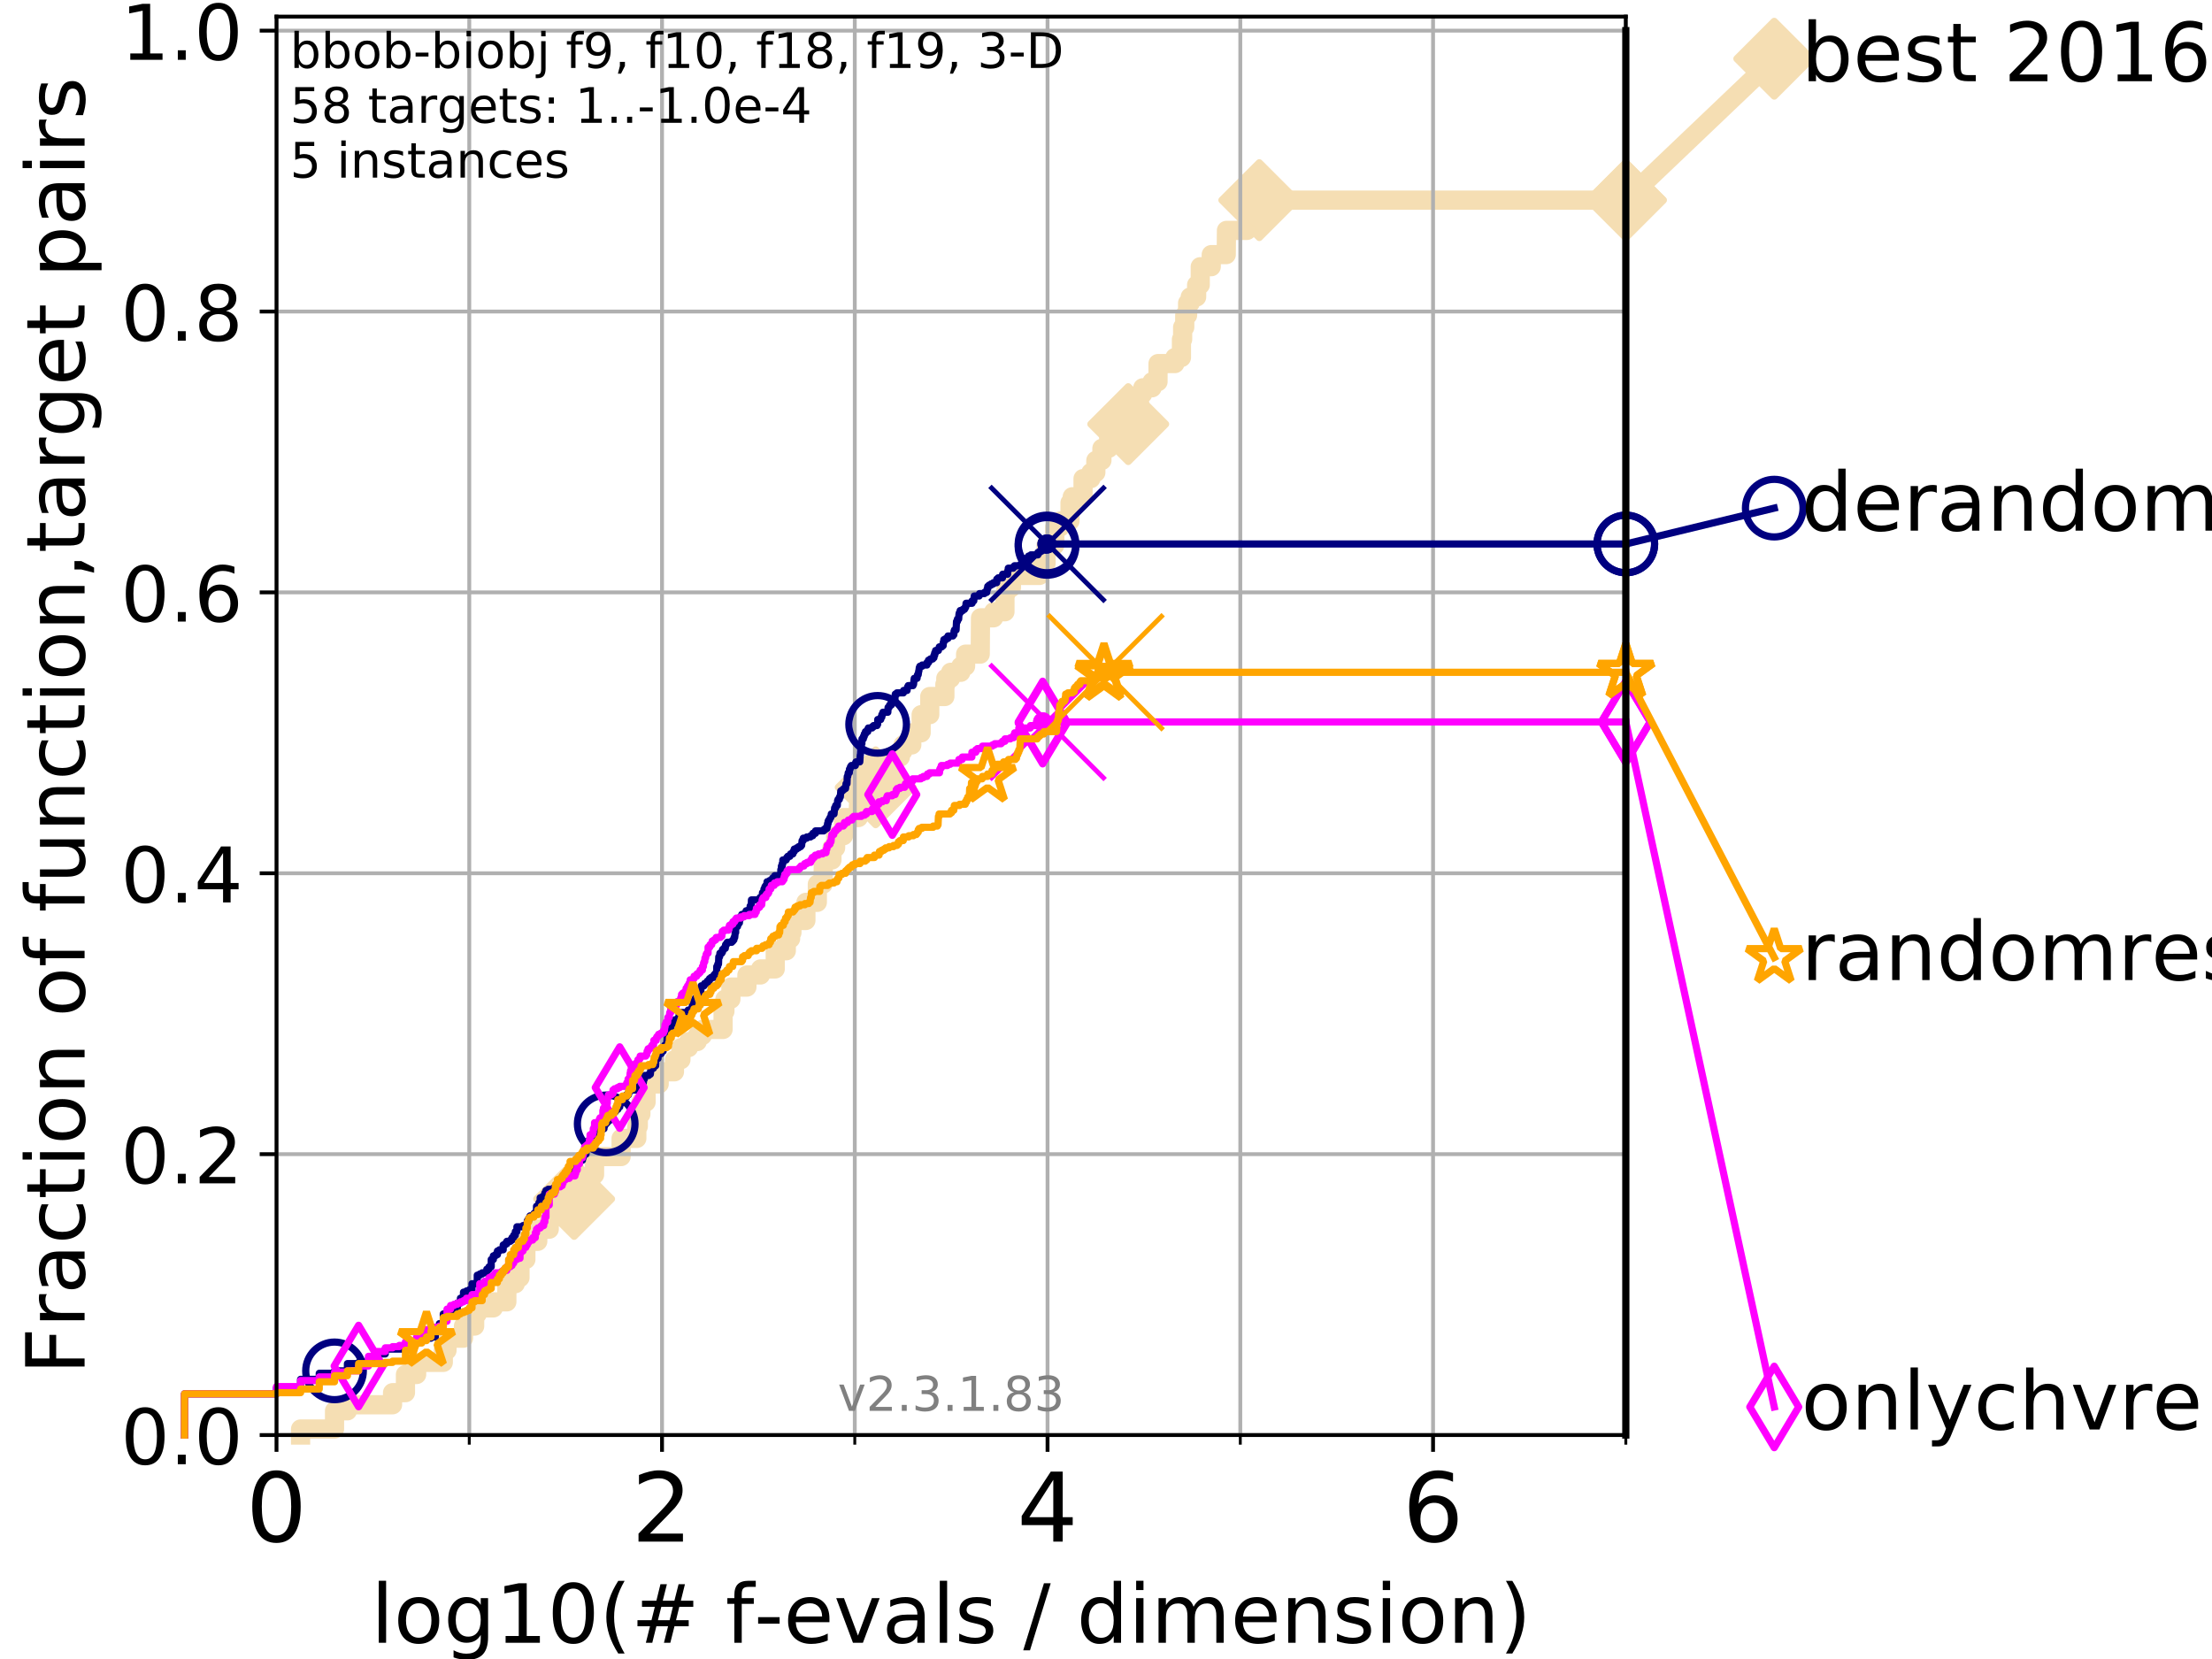 <?xml version="1.0" encoding="utf-8" standalone="no"?>
<!DOCTYPE svg PUBLIC "-//W3C//DTD SVG 1.1//EN"
  "http://www.w3.org/Graphics/SVG/1.1/DTD/svg11.dtd">
<!-- Created with matplotlib (https://matplotlib.org/) -->
<svg height="345.6pt" version="1.1" viewBox="0 0 460.8 345.6" width="460.8pt" xmlns="http://www.w3.org/2000/svg" xmlns:xlink="http://www.w3.org/1999/xlink">
 <defs>
  <style type="text/css">
*{stroke-linecap:butt;stroke-linejoin:round;}
  </style>
 </defs>
 <g id="figure_1">
  <g id="patch_1">
   <path d="M 0 345.6 
L 460.8 345.6 
L 460.8 0 
L 0 0 
z
" style="fill:#ffffff;"/>
  </g>
  <g id="axes_1">
   <g id="patch_2">
    <path d="M 57.6 298.944 
L 338.688 298.944 
L 338.688 3.456 
L 57.6 3.456 
z
" style="fill:#ffffff;"/>
   </g>
   <g id="line2d_1">
    <path d="M 62.617 298.944 
L 62.617 297.683 
L 69.688 297.683 
L 69.688 293.9 
L 72.376 293.9 
L 72.376 292.639 
L 81.776 292.639 
L 81.776 290.117 
L 84.464 290.117 
L 84.464 286.334 
L 86.793 286.334 
L 86.793 283.811 
L 92.347 283.811 
L 92.347 281.289 
L 93.122 281.289 
L 93.122 278.767 
L 96.552 278.767 
L 96.552 276.245 
L 98.881 276.245 
L 98.881 273.723 
L 99.418 273.723 
L 99.418 272.462 
L 102.772 272.462 
L 102.772 271.201 
L 105.585 271.201 
L 105.585 267.418 
L 107.348 267.418 
L 107.348 266.157 
L 108.326 266.157 
L 108.326 262.374 
L 109.55 262.374 
L 109.55 258.591 
L 112.026 258.591 
L 112.026 256.068 
L 114.419 256.068 
L 114.419 253.546 
L 115.711 253.546 
L 115.711 252.285 
L 116.122 252.285 
L 116.122 251.024 
L 116.72 251.024 
L 116.72 249.763 
L 119.603 249.763 
L 119.603 247.241 
L 123.057 247.241 
L 123.057 244.719 
L 123.856 244.719 
L 123.856 240.936 
L 129.386 240.936 
L 129.386 237.153 
L 132.66 237.153 
L 132.66 234.631 
L 132.971 234.631 
L 132.971 232.109 
L 133.503 232.109 
L 133.503 229.587 
L 134.591 229.587 
L 134.591 225.803 
L 137.32 225.803 
L 137.32 223.281 
L 140.499 223.281 
L 140.499 220.759 
L 141.849 220.759 
L 141.849 218.237 
L 143.443 218.237 
L 143.443 216.976 
L 145.251 216.976 
L 145.251 215.715 
L 146.324 215.715 
L 146.324 214.454 
L 150.627 214.454 
L 150.627 210.671 
L 151.015 210.671 
L 151.015 208.149 
L 152.258 208.149 
L 152.258 205.627 
L 155.595 205.627 
L 155.595 203.105 
L 158.43 203.105 
L 158.43 201.844 
L 161.496 201.844 
L 161.496 198.06 
L 163.802 198.06 
L 163.802 195.538 
L 164.7 195.538 
L 164.7 194.277 
L 164.973 194.277 
L 164.973 191.755 
L 167.882 191.755 
L 167.882 187.972 
L 170.265 187.972 
L 170.265 184.189 
L 171.468 184.189 
L 171.511 179.145 
L 173.311 179.145 
L 173.311 176.623 
L 174.073 176.623 
L 174.073 174.101 
L 175.711 174.101 
L 175.711 170.317 
L 178.828 170.317 
L 178.828 167.795 
L 180.534 167.795 
L 180.534 165.273 
L 182.421 165.273 
L 182.421 164.012 
L 184.57 164.012 
L 184.57 160.229 
L 185.303 160.229 
L 185.303 157.707 
L 187.561 157.707 
L 187.561 156.446 
L 188.099 156.446 
L 188.099 155.185 
L 189.944 155.185 
L 189.944 152.663 
L 191.89 152.663 
L 191.89 148.88 
L 193.684 148.88 
L 193.684 145.097 
L 196.835 145.097 
L 196.835 142.574 
L 197.025 142.574 
L 197.025 141.313 
L 198.036 141.313 
L 198.036 140.052 
L 200.154 140.052 
L 200.154 138.791 
L 201.152 138.791 
L 201.152 136.269 
L 204.202 136.269 
L 204.258 128.703 
L 206.996 128.703 
L 206.996 127.442 
L 209.351 127.442 
L 209.351 123.659 
L 209.576 123.659 
L 209.576 122.398 
L 210.698 122.398 
L 210.698 119.876 
L 216.531 119.876 
L 216.531 117.354 
L 217.915 117.354 
L 217.915 113.57 
L 219.729 113.57 
L 219.729 109.787 
L 220.884 109.787 
L 220.884 108.526 
L 222.902 108.526 
L 222.902 104.743 
L 223.372 104.743 
L 223.372 103.482 
L 225.619 103.482 
L 225.619 99.699 
L 227.257 99.699 
L 227.257 98.438 
L 228.283 98.438 
L 228.283 95.916 
L 229.549 95.916 
L 229.549 93.394 
L 230.962 93.394 
L 230.962 90.872 
L 235.031 90.872 
L 235.031 88.35 
L 235.655 88.35 
L 235.655 84.566 
L 237.376 84.566 
L 237.376 82.044 
L 238.063 82.044 
L 238.063 80.783 
L 239.998 80.783 
L 239.998 79.522 
L 241.236 79.522 
L 241.236 75.739 
L 244.75 75.739 
L 244.75 74.478 
L 246.116 74.478 
L 246.116 70.695 
L 246.366 70.695 
L 246.366 68.173 
L 246.802 68.173 
L 246.802 65.651 
L 247.4 65.651 
L 247.4 63.129 
L 247.942 63.129 
L 247.942 61.868 
L 249.281 61.868 
L 249.281 59.346 
L 250.034 59.346 
L 250.034 55.562 
L 252.325 55.562 
L 252.325 53.04 
L 255.449 53.04 
L 255.494 47.996 
L 259.761 47.996 
L 259.761 45.474 
L 262.331 45.474 
L 262.331 41.691 
L 338.688 41.691 
L 338.688 41.691 
" style="fill:none;stroke:#f5deb3;stroke-linecap:square;stroke-width:4;"/>
   </g>
   <g id="line2d_2">
    <defs>
     <path d="M 0 7.778 
L 7.778 0 
L 0 -7.778 
L -7.778 0 
z
" id="m63399b5e02" style="stroke:#f5deb3;stroke-linejoin:miter;stroke-width:1.5;"/>
    </defs>
    <g>
     <use style="fill:#f5deb3;stroke:#f5deb3;stroke-linejoin:miter;stroke-width:1.5;" x="119.603" xlink:href="#m63399b5e02" y="249.763"/>
     <use style="fill:#f5deb3;stroke:#f5deb3;stroke-linejoin:miter;stroke-width:1.5;" x="182.421" xlink:href="#m63399b5e02" y="164.012"/>
     <use style="fill:#f5deb3;stroke:#f5deb3;stroke-linejoin:miter;stroke-width:1.5;" x="235.031" xlink:href="#m63399b5e02" y="88.35"/>
     <use style="fill:#f5deb3;stroke:#f5deb3;stroke-linejoin:miter;stroke-width:1.5;" x="262.331" xlink:href="#m63399b5e02" y="41.691"/>
     <use style="fill:#f5deb3;stroke:#f5deb3;stroke-linejoin:miter;stroke-width:1.5;" x="338.688" xlink:href="#m63399b5e02" y="41.691"/>
    </g>
   </g>
   <g id="line2d_3">
    <path style="fill:none;stroke:#f5deb3;stroke-linecap:square;stroke-width:4;"/>
    <g/>
   </g>
   <g id="line2d_4">
    <path d="M 338.688 41.691 
L 369.608 12.233 
" style="fill:none;stroke:#f5deb3;stroke-linecap:square;stroke-width:4;"/>
    <g>
     <use style="fill:#f5deb3;stroke:#f5deb3;stroke-linejoin:miter;stroke-width:1.5;" x="338.688" xlink:href="#m63399b5e02" y="41.691"/>
     <use style="fill:#f5deb3;stroke:#f5deb3;stroke-linejoin:miter;stroke-width:1.5;" x="369.608" xlink:href="#m63399b5e02" y="12.233"/>
    </g>
   </g>
   <g id="matplotlib.axis_1">
    <g id="xtick_1">
     <g id="line2d_5">
      <path clip-path="url(#p4d772e773d)" d="M 57.6 298.944 
L 57.6 3.456 
" style="fill:none;stroke:#b0b0b0;stroke-linecap:square;stroke-width:0.8;"/>
     </g>
     <g id="line2d_6">
      <defs>
       <path d="M 0 0 
L 0 3.5 
" id="mf40bac4712" style="stroke:#000000;stroke-width:0.8;"/>
      </defs>
      <g>
       <use style="stroke:#000000;stroke-width:0.8;" x="57.6" xlink:href="#mf40bac4712" y="298.944"/>
      </g>
     </g>
     <g id="text_1">
      <!-- 0 -->
      <defs>
       <path d="M 31.781 66.406 
Q 24.172 66.406 20.328 58.906 
Q 16.5 51.422 16.5 36.375 
Q 16.5 21.391 20.328 13.891 
Q 24.172 6.391 31.781 6.391 
Q 39.453 6.391 43.281 13.891 
Q 47.125 21.391 47.125 36.375 
Q 47.125 51.422 43.281 58.906 
Q 39.453 66.406 31.781 66.406 
z
M 31.781 74.219 
Q 44.047 74.219 50.516 64.516 
Q 56.984 54.828 56.984 36.375 
Q 56.984 17.969 50.516 8.266 
Q 44.047 -1.422 31.781 -1.422 
Q 19.531 -1.422 13.062 8.266 
Q 6.594 17.969 6.594 36.375 
Q 6.594 54.828 13.062 64.516 
Q 19.531 74.219 31.781 74.219 
z
" id="DejaVuSans-48"/>
      </defs>
      <g transform="translate(51.237 321.141)scale(0.2 -0.2)">
       <use xlink:href="#DejaVuSans-48"/>
      </g>
     </g>
    </g>
    <g id="xtick_2">
     <g id="line2d_7">
      <path clip-path="url(#p4d772e773d)" d="M 137.911 298.944 
L 137.911 3.456 
" style="fill:none;stroke:#b0b0b0;stroke-linecap:square;stroke-width:0.8;"/>
     </g>
     <g id="line2d_8">
      <g>
       <use style="stroke:#000000;stroke-width:0.8;" x="137.911" xlink:href="#mf40bac4712" y="298.944"/>
      </g>
     </g>
     <g id="text_2">
      <!-- 2 -->
      <defs>
       <path d="M 19.188 8.297 
L 53.609 8.297 
L 53.609 0 
L 7.328 0 
L 7.328 8.297 
Q 12.938 14.109 22.625 23.891 
Q 32.328 33.688 34.812 36.531 
Q 39.547 41.844 41.422 45.531 
Q 43.312 49.219 43.312 52.781 
Q 43.312 58.594 39.234 62.25 
Q 35.156 65.922 28.609 65.922 
Q 23.969 65.922 18.812 64.312 
Q 13.672 62.703 7.812 59.422 
L 7.812 69.391 
Q 13.766 71.781 18.938 73 
Q 24.125 74.219 28.422 74.219 
Q 39.75 74.219 46.484 68.547 
Q 53.219 62.891 53.219 53.422 
Q 53.219 48.922 51.531 44.891 
Q 49.859 40.875 45.406 35.406 
Q 44.188 33.984 37.641 27.219 
Q 31.109 20.453 19.188 8.297 
z
" id="DejaVuSans-50"/>
      </defs>
      <g transform="translate(131.548 321.141)scale(0.2 -0.2)">
       <use xlink:href="#DejaVuSans-50"/>
      </g>
     </g>
    </g>
    <g id="xtick_3">
     <g id="line2d_9">
      <path clip-path="url(#p4d772e773d)" d="M 218.222 298.944 
L 218.222 3.456 
" style="fill:none;stroke:#b0b0b0;stroke-linecap:square;stroke-width:0.8;"/>
     </g>
     <g id="line2d_10">
      <g>
       <use style="stroke:#000000;stroke-width:0.8;" x="218.222" xlink:href="#mf40bac4712" y="298.944"/>
      </g>
     </g>
     <g id="text_3">
      <!-- 4 -->
      <defs>
       <path d="M 37.797 64.312 
L 12.891 25.391 
L 37.797 25.391 
z
M 35.203 72.906 
L 47.609 72.906 
L 47.609 25.391 
L 58.016 25.391 
L 58.016 17.188 
L 47.609 17.188 
L 47.609 0 
L 37.797 0 
L 37.797 17.188 
L 4.891 17.188 
L 4.891 26.703 
z
" id="DejaVuSans-52"/>
      </defs>
      <g transform="translate(211.859 321.141)scale(0.2 -0.2)">
       <use xlink:href="#DejaVuSans-52"/>
      </g>
     </g>
    </g>
    <g id="xtick_4">
     <g id="line2d_11">
      <path clip-path="url(#p4d772e773d)" d="M 298.533 298.944 
L 298.533 3.456 
" style="fill:none;stroke:#b0b0b0;stroke-linecap:square;stroke-width:0.8;"/>
     </g>
     <g id="line2d_12">
      <g>
       <use style="stroke:#000000;stroke-width:0.8;" x="298.533" xlink:href="#mf40bac4712" y="298.944"/>
      </g>
     </g>
     <g id="text_4">
      <!-- 6 -->
      <defs>
       <path d="M 33.016 40.375 
Q 26.375 40.375 22.484 35.828 
Q 18.609 31.297 18.609 23.391 
Q 18.609 15.531 22.484 10.953 
Q 26.375 6.391 33.016 6.391 
Q 39.656 6.391 43.531 10.953 
Q 47.406 15.531 47.406 23.391 
Q 47.406 31.297 43.531 35.828 
Q 39.656 40.375 33.016 40.375 
z
M 52.594 71.297 
L 52.594 62.312 
Q 48.875 64.062 45.094 64.984 
Q 41.312 65.922 37.594 65.922 
Q 27.828 65.922 22.672 59.328 
Q 17.531 52.734 16.797 39.406 
Q 19.672 43.656 24.016 45.922 
Q 28.375 48.188 33.594 48.188 
Q 44.578 48.188 50.953 41.516 
Q 57.328 34.859 57.328 23.391 
Q 57.328 12.156 50.688 5.359 
Q 44.047 -1.422 33.016 -1.422 
Q 20.359 -1.422 13.672 8.266 
Q 6.984 17.969 6.984 36.375 
Q 6.984 53.656 15.188 63.938 
Q 23.391 74.219 37.203 74.219 
Q 40.922 74.219 44.703 73.484 
Q 48.484 72.75 52.594 71.297 
z
" id="DejaVuSans-54"/>
      </defs>
      <g transform="translate(292.17 321.141)scale(0.2 -0.2)">
       <use xlink:href="#DejaVuSans-54"/>
      </g>
     </g>
    </g>
    <g id="xtick_5">
     <g id="line2d_13">
      <path clip-path="url(#p4d772e773d)" d="M 97.755 298.944 
L 97.755 3.456 
" style="fill:none;stroke:#b0b0b0;stroke-linecap:square;stroke-width:0.8;"/>
     </g>
     <g id="line2d_14">
      <defs>
       <path d="M 0 0 
L 0 2 
" id="m830e98f0b3" style="stroke:#000000;stroke-width:0.6;"/>
      </defs>
      <g>
       <use style="stroke:#000000;stroke-width:0.6;" x="97.755" xlink:href="#m830e98f0b3" y="298.944"/>
      </g>
     </g>
    </g>
    <g id="xtick_6">
     <g id="line2d_15">
      <path clip-path="url(#p4d772e773d)" d="M 178.066 298.944 
L 178.066 3.456 
" style="fill:none;stroke:#b0b0b0;stroke-linecap:square;stroke-width:0.8;"/>
     </g>
     <g id="line2d_16">
      <g>
       <use style="stroke:#000000;stroke-width:0.6;" x="178.066" xlink:href="#m830e98f0b3" y="298.944"/>
      </g>
     </g>
    </g>
    <g id="xtick_7">
     <g id="line2d_17">
      <path clip-path="url(#p4d772e773d)" d="M 258.377 298.944 
L 258.377 3.456 
" style="fill:none;stroke:#b0b0b0;stroke-linecap:square;stroke-width:0.8;"/>
     </g>
     <g id="line2d_18">
      <g>
       <use style="stroke:#000000;stroke-width:0.6;" x="258.377" xlink:href="#m830e98f0b3" y="298.944"/>
      </g>
     </g>
    </g>
    <g id="xtick_8">
     <g id="line2d_19">
      <path clip-path="url(#p4d772e773d)" d="M 338.688 298.944 
L 338.688 3.456 
" style="fill:none;stroke:#b0b0b0;stroke-linecap:square;stroke-width:0.8;"/>
     </g>
     <g id="line2d_20">
      <g>
       <use style="stroke:#000000;stroke-width:0.6;" x="338.688" xlink:href="#m830e98f0b3" y="298.944"/>
      </g>
     </g>
    </g>
    <g id="text_5">
     <!-- log10(# f-evals / dimension) -->
     <defs>
      <path d="M 9.422 75.984 
L 18.406 75.984 
L 18.406 0 
L 9.422 0 
z
" id="DejaVuSans-108"/>
      <path d="M 30.609 48.391 
Q 23.391 48.391 19.188 42.75 
Q 14.984 37.109 14.984 27.297 
Q 14.984 17.484 19.156 11.844 
Q 23.344 6.203 30.609 6.203 
Q 37.797 6.203 41.984 11.859 
Q 46.188 17.531 46.188 27.297 
Q 46.188 37.016 41.984 42.703 
Q 37.797 48.391 30.609 48.391 
z
M 30.609 56 
Q 42.328 56 49.016 48.375 
Q 55.719 40.766 55.719 27.297 
Q 55.719 13.875 49.016 6.219 
Q 42.328 -1.422 30.609 -1.422 
Q 18.844 -1.422 12.172 6.219 
Q 5.516 13.875 5.516 27.297 
Q 5.516 40.766 12.172 48.375 
Q 18.844 56 30.609 56 
z
" id="DejaVuSans-111"/>
      <path d="M 45.406 27.984 
Q 45.406 37.75 41.375 43.109 
Q 37.359 48.484 30.078 48.484 
Q 22.859 48.484 18.828 43.109 
Q 14.797 37.75 14.797 27.984 
Q 14.797 18.266 18.828 12.891 
Q 22.859 7.516 30.078 7.516 
Q 37.359 7.516 41.375 12.891 
Q 45.406 18.266 45.406 27.984 
z
M 54.391 6.781 
Q 54.391 -7.172 48.188 -13.984 
Q 42 -20.797 29.203 -20.797 
Q 24.469 -20.797 20.266 -20.094 
Q 16.062 -19.391 12.109 -17.922 
L 12.109 -9.188 
Q 16.062 -11.328 19.922 -12.344 
Q 23.781 -13.375 27.781 -13.375 
Q 36.625 -13.375 41.016 -8.766 
Q 45.406 -4.156 45.406 5.172 
L 45.406 9.625 
Q 42.625 4.781 38.281 2.391 
Q 33.938 0 27.875 0 
Q 17.828 0 11.672 7.656 
Q 5.516 15.328 5.516 27.984 
Q 5.516 40.672 11.672 48.328 
Q 17.828 56 27.875 56 
Q 33.938 56 38.281 53.609 
Q 42.625 51.219 45.406 46.391 
L 45.406 54.688 
L 54.391 54.688 
z
" id="DejaVuSans-103"/>
      <path d="M 12.406 8.297 
L 28.516 8.297 
L 28.516 63.922 
L 10.984 60.406 
L 10.984 69.391 
L 28.422 72.906 
L 38.281 72.906 
L 38.281 8.297 
L 54.391 8.297 
L 54.391 0 
L 12.406 0 
z
" id="DejaVuSans-49"/>
      <path d="M 31 75.875 
Q 24.469 64.656 21.281 53.656 
Q 18.109 42.672 18.109 31.391 
Q 18.109 20.125 21.312 9.062 
Q 24.516 -2 31 -13.188 
L 23.188 -13.188 
Q 15.875 -1.703 12.234 9.375 
Q 8.594 20.453 8.594 31.391 
Q 8.594 42.281 12.203 53.312 
Q 15.828 64.359 23.188 75.875 
z
" id="DejaVuSans-40"/>
      <path d="M 51.125 44 
L 36.922 44 
L 32.812 27.688 
L 47.125 27.688 
z
M 43.797 71.781 
L 38.719 51.516 
L 52.984 51.516 
L 58.109 71.781 
L 65.922 71.781 
L 60.891 51.516 
L 76.125 51.516 
L 76.125 44 
L 58.984 44 
L 54.984 27.688 
L 70.516 27.688 
L 70.516 20.219 
L 53.078 20.219 
L 48 0 
L 40.188 0 
L 45.219 20.219 
L 30.906 20.219 
L 25.875 0 
L 18.016 0 
L 23.094 20.219 
L 7.719 20.219 
L 7.719 27.688 
L 24.906 27.688 
L 29 44 
L 13.281 44 
L 13.281 51.516 
L 30.906 51.516 
L 35.891 71.781 
z
" id="DejaVuSans-35"/>
      <path id="DejaVuSans-32"/>
      <path d="M 37.109 75.984 
L 37.109 68.5 
L 28.516 68.5 
Q 23.688 68.5 21.797 66.547 
Q 19.922 64.594 19.922 59.516 
L 19.922 54.688 
L 34.719 54.688 
L 34.719 47.703 
L 19.922 47.703 
L 19.922 0 
L 10.891 0 
L 10.891 47.703 
L 2.297 47.703 
L 2.297 54.688 
L 10.891 54.688 
L 10.891 58.5 
Q 10.891 67.625 15.141 71.797 
Q 19.391 75.984 28.609 75.984 
z
" id="DejaVuSans-102"/>
      <path d="M 4.891 31.391 
L 31.203 31.391 
L 31.203 23.391 
L 4.891 23.391 
z
" id="DejaVuSans-45"/>
      <path d="M 56.203 29.594 
L 56.203 25.203 
L 14.891 25.203 
Q 15.484 15.922 20.484 11.062 
Q 25.484 6.203 34.422 6.203 
Q 39.594 6.203 44.453 7.469 
Q 49.312 8.734 54.109 11.281 
L 54.109 2.781 
Q 49.266 0.734 44.188 -0.344 
Q 39.109 -1.422 33.891 -1.422 
Q 20.797 -1.422 13.156 6.188 
Q 5.516 13.812 5.516 26.812 
Q 5.516 40.234 12.766 48.109 
Q 20.016 56 32.328 56 
Q 43.359 56 49.781 48.891 
Q 56.203 41.797 56.203 29.594 
z
M 47.219 32.234 
Q 47.125 39.594 43.094 43.984 
Q 39.062 48.391 32.422 48.391 
Q 24.906 48.391 20.391 44.141 
Q 15.875 39.891 15.188 32.172 
z
" id="DejaVuSans-101"/>
      <path d="M 2.984 54.688 
L 12.5 54.688 
L 29.594 8.797 
L 46.688 54.688 
L 56.203 54.688 
L 35.688 0 
L 23.484 0 
z
" id="DejaVuSans-118"/>
      <path d="M 34.281 27.484 
Q 23.391 27.484 19.188 25 
Q 14.984 22.516 14.984 16.5 
Q 14.984 11.719 18.141 8.906 
Q 21.297 6.109 26.703 6.109 
Q 34.188 6.109 38.703 11.406 
Q 43.219 16.703 43.219 25.484 
L 43.219 27.484 
z
M 52.203 31.203 
L 52.203 0 
L 43.219 0 
L 43.219 8.297 
Q 40.141 3.328 35.547 0.953 
Q 30.953 -1.422 24.312 -1.422 
Q 15.922 -1.422 10.953 3.297 
Q 6 8.016 6 15.922 
Q 6 25.141 12.172 29.828 
Q 18.359 34.516 30.609 34.516 
L 43.219 34.516 
L 43.219 35.406 
Q 43.219 41.609 39.141 45 
Q 35.062 48.391 27.688 48.391 
Q 23 48.391 18.547 47.266 
Q 14.109 46.141 10.016 43.891 
L 10.016 52.203 
Q 14.938 54.109 19.578 55.047 
Q 24.219 56 28.609 56 
Q 40.484 56 46.344 49.844 
Q 52.203 43.703 52.203 31.203 
z
" id="DejaVuSans-97"/>
      <path d="M 44.281 53.078 
L 44.281 44.578 
Q 40.484 46.531 36.375 47.5 
Q 32.281 48.484 27.875 48.484 
Q 21.188 48.484 17.844 46.438 
Q 14.5 44.391 14.5 40.281 
Q 14.5 37.156 16.891 35.375 
Q 19.281 33.594 26.516 31.984 
L 29.594 31.297 
Q 39.156 29.25 43.188 25.516 
Q 47.219 21.781 47.219 15.094 
Q 47.219 7.469 41.188 3.016 
Q 35.156 -1.422 24.609 -1.422 
Q 20.219 -1.422 15.453 -0.562 
Q 10.688 0.297 5.422 2 
L 5.422 11.281 
Q 10.406 8.688 15.234 7.391 
Q 20.062 6.109 24.812 6.109 
Q 31.156 6.109 34.562 8.281 
Q 37.984 10.453 37.984 14.406 
Q 37.984 18.062 35.516 20.016 
Q 33.062 21.969 24.703 23.781 
L 21.578 24.516 
Q 13.234 26.266 9.516 29.906 
Q 5.812 33.547 5.812 39.891 
Q 5.812 47.609 11.281 51.797 
Q 16.75 56 26.812 56 
Q 31.781 56 36.172 55.266 
Q 40.578 54.547 44.281 53.078 
z
" id="DejaVuSans-115"/>
      <path d="M 25.391 72.906 
L 33.688 72.906 
L 8.297 -9.281 
L 0 -9.281 
z
" id="DejaVuSans-47"/>
      <path d="M 45.406 46.391 
L 45.406 75.984 
L 54.391 75.984 
L 54.391 0 
L 45.406 0 
L 45.406 8.203 
Q 42.578 3.328 38.25 0.953 
Q 33.938 -1.422 27.875 -1.422 
Q 17.969 -1.422 11.734 6.484 
Q 5.516 14.406 5.516 27.297 
Q 5.516 40.188 11.734 48.094 
Q 17.969 56 27.875 56 
Q 33.938 56 38.25 53.625 
Q 42.578 51.266 45.406 46.391 
z
M 14.797 27.297 
Q 14.797 17.391 18.875 11.75 
Q 22.953 6.109 30.078 6.109 
Q 37.203 6.109 41.297 11.75 
Q 45.406 17.391 45.406 27.297 
Q 45.406 37.203 41.297 42.844 
Q 37.203 48.484 30.078 48.484 
Q 22.953 48.484 18.875 42.844 
Q 14.797 37.203 14.797 27.297 
z
" id="DejaVuSans-100"/>
      <path d="M 9.422 54.688 
L 18.406 54.688 
L 18.406 0 
L 9.422 0 
z
M 9.422 75.984 
L 18.406 75.984 
L 18.406 64.594 
L 9.422 64.594 
z
" id="DejaVuSans-105"/>
      <path d="M 52 44.188 
Q 55.375 50.25 60.062 53.125 
Q 64.75 56 71.094 56 
Q 79.641 56 84.281 50.016 
Q 88.922 44.047 88.922 33.016 
L 88.922 0 
L 79.891 0 
L 79.891 32.719 
Q 79.891 40.578 77.094 44.375 
Q 74.312 48.188 68.609 48.188 
Q 61.625 48.188 57.562 43.547 
Q 53.516 38.922 53.516 30.906 
L 53.516 0 
L 44.484 0 
L 44.484 32.719 
Q 44.484 40.625 41.703 44.406 
Q 38.922 48.188 33.109 48.188 
Q 26.219 48.188 22.156 43.531 
Q 18.109 38.875 18.109 30.906 
L 18.109 0 
L 9.078 0 
L 9.078 54.688 
L 18.109 54.688 
L 18.109 46.188 
Q 21.188 51.219 25.484 53.609 
Q 29.781 56 35.688 56 
Q 41.656 56 45.828 52.969 
Q 50 49.953 52 44.188 
z
" id="DejaVuSans-109"/>
      <path d="M 54.891 33.016 
L 54.891 0 
L 45.906 0 
L 45.906 32.719 
Q 45.906 40.484 42.875 44.328 
Q 39.844 48.188 33.797 48.188 
Q 26.516 48.188 22.312 43.547 
Q 18.109 38.922 18.109 30.906 
L 18.109 0 
L 9.078 0 
L 9.078 54.688 
L 18.109 54.688 
L 18.109 46.188 
Q 21.344 51.125 25.703 53.562 
Q 30.078 56 35.797 56 
Q 45.219 56 50.047 50.172 
Q 54.891 44.344 54.891 33.016 
z
" id="DejaVuSans-110"/>
      <path d="M 8.016 75.875 
L 15.828 75.875 
Q 23.141 64.359 26.781 53.312 
Q 30.422 42.281 30.422 31.391 
Q 30.422 20.453 26.781 9.375 
Q 23.141 -1.703 15.828 -13.188 
L 8.016 -13.188 
Q 14.5 -2 17.703 9.062 
Q 20.906 20.125 20.906 31.391 
Q 20.906 42.672 17.703 53.656 
Q 14.5 64.656 8.016 75.875 
z
" id="DejaVuSans-41"/>
     </defs>
     <g transform="translate(77.303 342.218)scale(0.17 -0.17)">
      <use xlink:href="#DejaVuSans-108"/>
      <use x="27.783" xlink:href="#DejaVuSans-111"/>
      <use x="88.965" xlink:href="#DejaVuSans-103"/>
      <use x="152.441" xlink:href="#DejaVuSans-49"/>
      <use x="216.064" xlink:href="#DejaVuSans-48"/>
      <use x="279.688" xlink:href="#DejaVuSans-40"/>
      <use x="318.701" xlink:href="#DejaVuSans-35"/>
      <use x="402.49" xlink:href="#DejaVuSans-32"/>
      <use x="434.277" xlink:href="#DejaVuSans-102"/>
      <use x="469.404" xlink:href="#DejaVuSans-45"/>
      <use x="505.488" xlink:href="#DejaVuSans-101"/>
      <use x="567.012" xlink:href="#DejaVuSans-118"/>
      <use x="626.191" xlink:href="#DejaVuSans-97"/>
      <use x="687.471" xlink:href="#DejaVuSans-108"/>
      <use x="715.254" xlink:href="#DejaVuSans-115"/>
      <use x="767.354" xlink:href="#DejaVuSans-32"/>
      <use x="799.141" xlink:href="#DejaVuSans-47"/>
      <use x="832.832" xlink:href="#DejaVuSans-32"/>
      <use x="864.619" xlink:href="#DejaVuSans-100"/>
      <use x="928.096" xlink:href="#DejaVuSans-105"/>
      <use x="955.879" xlink:href="#DejaVuSans-109"/>
      <use x="1053.291" xlink:href="#DejaVuSans-101"/>
      <use x="1114.814" xlink:href="#DejaVuSans-110"/>
      <use x="1178.193" xlink:href="#DejaVuSans-115"/>
      <use x="1230.293" xlink:href="#DejaVuSans-105"/>
      <use x="1258.076" xlink:href="#DejaVuSans-111"/>
      <use x="1319.258" xlink:href="#DejaVuSans-110"/>
      <use x="1382.637" xlink:href="#DejaVuSans-41"/>
     </g>
    </g>
   </g>
   <g id="matplotlib.axis_2">
    <g id="ytick_1">
     <g id="line2d_21">
      <path clip-path="url(#p4d772e773d)" d="M 57.6 298.944 
L 338.688 298.944 
" style="fill:none;stroke:#b0b0b0;stroke-linecap:square;stroke-width:0.8;"/>
     </g>
     <g id="line2d_22">
      <defs>
       <path d="M 0 0 
L -3.5 0 
" id="m46df16511a" style="stroke:#000000;stroke-width:0.8;"/>
      </defs>
      <g>
       <use style="stroke:#000000;stroke-width:0.8;" x="57.6" xlink:href="#m46df16511a" y="298.944"/>
      </g>
     </g>
     <g id="text_6">
      <!-- 0.0 -->
      <defs>
       <path d="M 10.688 12.406 
L 21 12.406 
L 21 0 
L 10.688 0 
z
" id="DejaVuSans-46"/>
      </defs>
      <g transform="translate(25.155 305.023)scale(0.16 -0.16)">
       <use xlink:href="#DejaVuSans-48"/>
       <use x="63.623" xlink:href="#DejaVuSans-46"/>
       <use x="95.41" xlink:href="#DejaVuSans-48"/>
      </g>
     </g>
    </g>
    <g id="ytick_2">
     <g id="line2d_23">
      <path clip-path="url(#p4d772e773d)" d="M 57.6 240.432 
L 338.688 240.432 
" style="fill:none;stroke:#b0b0b0;stroke-linecap:square;stroke-width:0.8;"/>
     </g>
     <g id="line2d_24">
      <g>
       <use style="stroke:#000000;stroke-width:0.8;" x="57.6" xlink:href="#m46df16511a" y="240.432"/>
      </g>
     </g>
     <g id="text_7">
      <!-- 0.2 -->
      <g transform="translate(25.155 246.51)scale(0.16 -0.16)">
       <use xlink:href="#DejaVuSans-48"/>
       <use x="63.623" xlink:href="#DejaVuSans-46"/>
       <use x="95.41" xlink:href="#DejaVuSans-50"/>
      </g>
     </g>
    </g>
    <g id="ytick_3">
     <g id="line2d_25">
      <path clip-path="url(#p4d772e773d)" d="M 57.6 181.919 
L 338.688 181.919 
" style="fill:none;stroke:#b0b0b0;stroke-linecap:square;stroke-width:0.8;"/>
     </g>
     <g id="line2d_26">
      <g>
       <use style="stroke:#000000;stroke-width:0.8;" x="57.6" xlink:href="#m46df16511a" y="181.919"/>
      </g>
     </g>
     <g id="text_8">
      <!-- 0.4 -->
      <g transform="translate(25.155 187.998)scale(0.16 -0.16)">
       <use xlink:href="#DejaVuSans-48"/>
       <use x="63.623" xlink:href="#DejaVuSans-46"/>
       <use x="95.41" xlink:href="#DejaVuSans-52"/>
      </g>
     </g>
    </g>
    <g id="ytick_4">
     <g id="line2d_27">
      <path clip-path="url(#p4d772e773d)" d="M 57.6 123.407 
L 338.688 123.407 
" style="fill:none;stroke:#b0b0b0;stroke-linecap:square;stroke-width:0.8;"/>
     </g>
     <g id="line2d_28">
      <g>
       <use style="stroke:#000000;stroke-width:0.8;" x="57.6" xlink:href="#m46df16511a" y="123.407"/>
      </g>
     </g>
     <g id="text_9">
      <!-- 0.6 -->
      <g transform="translate(25.155 129.485)scale(0.16 -0.16)">
       <use xlink:href="#DejaVuSans-48"/>
       <use x="63.623" xlink:href="#DejaVuSans-46"/>
       <use x="95.41" xlink:href="#DejaVuSans-54"/>
      </g>
     </g>
    </g>
    <g id="ytick_5">
     <g id="line2d_29">
      <path clip-path="url(#p4d772e773d)" d="M 57.6 64.894 
L 338.688 64.894 
" style="fill:none;stroke:#b0b0b0;stroke-linecap:square;stroke-width:0.8;"/>
     </g>
     <g id="line2d_30">
      <g>
       <use style="stroke:#000000;stroke-width:0.8;" x="57.6" xlink:href="#m46df16511a" y="64.894"/>
      </g>
     </g>
     <g id="text_10">
      <!-- 0.8 -->
      <defs>
       <path d="M 31.781 34.625 
Q 24.75 34.625 20.719 30.859 
Q 16.703 27.094 16.703 20.516 
Q 16.703 13.922 20.719 10.156 
Q 24.75 6.391 31.781 6.391 
Q 38.812 6.391 42.859 10.172 
Q 46.922 13.969 46.922 20.516 
Q 46.922 27.094 42.891 30.859 
Q 38.875 34.625 31.781 34.625 
z
M 21.922 38.812 
Q 15.578 40.375 12.031 44.719 
Q 8.5 49.078 8.5 55.328 
Q 8.5 64.062 14.719 69.141 
Q 20.953 74.219 31.781 74.219 
Q 42.672 74.219 48.875 69.141 
Q 55.078 64.062 55.078 55.328 
Q 55.078 49.078 51.531 44.719 
Q 48 40.375 41.703 38.812 
Q 48.828 37.156 52.797 32.312 
Q 56.781 27.484 56.781 20.516 
Q 56.781 9.906 50.312 4.234 
Q 43.844 -1.422 31.781 -1.422 
Q 19.734 -1.422 13.25 4.234 
Q 6.781 9.906 6.781 20.516 
Q 6.781 27.484 10.781 32.312 
Q 14.797 37.156 21.922 38.812 
z
M 18.312 54.391 
Q 18.312 48.734 21.844 45.562 
Q 25.391 42.391 31.781 42.391 
Q 38.141 42.391 41.719 45.562 
Q 45.312 48.734 45.312 54.391 
Q 45.312 60.062 41.719 63.234 
Q 38.141 66.406 31.781 66.406 
Q 25.391 66.406 21.844 63.234 
Q 18.312 60.062 18.312 54.391 
z
" id="DejaVuSans-56"/>
      </defs>
      <g transform="translate(25.155 70.973)scale(0.16 -0.16)">
       <use xlink:href="#DejaVuSans-48"/>
       <use x="63.623" xlink:href="#DejaVuSans-46"/>
       <use x="95.41" xlink:href="#DejaVuSans-56"/>
      </g>
     </g>
    </g>
    <g id="ytick_6">
     <g id="line2d_31">
      <path clip-path="url(#p4d772e773d)" d="M 57.6 6.382 
L 338.688 6.382 
" style="fill:none;stroke:#b0b0b0;stroke-linecap:square;stroke-width:0.8;"/>
     </g>
     <g id="line2d_32">
      <g>
       <use style="stroke:#000000;stroke-width:0.8;" x="57.6" xlink:href="#m46df16511a" y="6.382"/>
      </g>
     </g>
     <g id="text_11">
      <!-- 1.0 -->
      <g transform="translate(25.155 12.46)scale(0.16 -0.16)">
       <use xlink:href="#DejaVuSans-49"/>
       <use x="63.623" xlink:href="#DejaVuSans-46"/>
       <use x="95.41" xlink:href="#DejaVuSans-48"/>
      </g>
     </g>
    </g>
    <g id="text_12">
     <!-- Fraction of function,target pairs -->
     <defs>
      <path d="M 9.812 72.906 
L 51.703 72.906 
L 51.703 64.594 
L 19.672 64.594 
L 19.672 43.109 
L 48.578 43.109 
L 48.578 34.812 
L 19.672 34.812 
L 19.672 0 
L 9.812 0 
z
" id="DejaVuSans-70"/>
      <path d="M 41.109 46.297 
Q 39.594 47.172 37.812 47.578 
Q 36.031 48 33.891 48 
Q 26.266 48 22.188 43.047 
Q 18.109 38.094 18.109 28.812 
L 18.109 0 
L 9.078 0 
L 9.078 54.688 
L 18.109 54.688 
L 18.109 46.188 
Q 20.953 51.172 25.484 53.578 
Q 30.031 56 36.531 56 
Q 37.453 56 38.578 55.875 
Q 39.703 55.766 41.062 55.516 
z
" id="DejaVuSans-114"/>
      <path d="M 48.781 52.594 
L 48.781 44.188 
Q 44.969 46.297 41.141 47.344 
Q 37.312 48.391 33.406 48.391 
Q 24.656 48.391 19.812 42.844 
Q 14.984 37.312 14.984 27.297 
Q 14.984 17.281 19.812 11.734 
Q 24.656 6.203 33.406 6.203 
Q 37.312 6.203 41.141 7.25 
Q 44.969 8.297 48.781 10.406 
L 48.781 2.094 
Q 45.016 0.344 40.984 -0.531 
Q 36.969 -1.422 32.422 -1.422 
Q 20.062 -1.422 12.781 6.344 
Q 5.516 14.109 5.516 27.297 
Q 5.516 40.672 12.859 48.328 
Q 20.219 56 33.016 56 
Q 37.156 56 41.109 55.141 
Q 45.062 54.297 48.781 52.594 
z
" id="DejaVuSans-99"/>
      <path d="M 18.312 70.219 
L 18.312 54.688 
L 36.812 54.688 
L 36.812 47.703 
L 18.312 47.703 
L 18.312 18.016 
Q 18.312 11.328 20.141 9.422 
Q 21.969 7.516 27.594 7.516 
L 36.812 7.516 
L 36.812 0 
L 27.594 0 
Q 17.188 0 13.234 3.875 
Q 9.281 7.766 9.281 18.016 
L 9.281 47.703 
L 2.688 47.703 
L 2.688 54.688 
L 9.281 54.688 
L 9.281 70.219 
z
" id="DejaVuSans-116"/>
      <path d="M 8.5 21.578 
L 8.5 54.688 
L 17.484 54.688 
L 17.484 21.922 
Q 17.484 14.156 20.5 10.266 
Q 23.531 6.391 29.594 6.391 
Q 36.859 6.391 41.078 11.031 
Q 45.312 15.672 45.312 23.688 
L 45.312 54.688 
L 54.297 54.688 
L 54.297 0 
L 45.312 0 
L 45.312 8.406 
Q 42.047 3.422 37.719 1 
Q 33.406 -1.422 27.688 -1.422 
Q 18.266 -1.422 13.375 4.438 
Q 8.5 10.297 8.5 21.578 
z
M 31.109 56 
z
" id="DejaVuSans-117"/>
      <path d="M 11.719 12.406 
L 22.016 12.406 
L 22.016 4 
L 14.016 -11.625 
L 7.719 -11.625 
L 11.719 4 
z
" id="DejaVuSans-44"/>
      <path d="M 18.109 8.203 
L 18.109 -20.797 
L 9.078 -20.797 
L 9.078 54.688 
L 18.109 54.688 
L 18.109 46.391 
Q 20.953 51.266 25.266 53.625 
Q 29.594 56 35.594 56 
Q 45.562 56 51.781 48.094 
Q 58.016 40.188 58.016 27.297 
Q 58.016 14.406 51.781 6.484 
Q 45.562 -1.422 35.594 -1.422 
Q 29.594 -1.422 25.266 0.953 
Q 20.953 3.328 18.109 8.203 
z
M 48.688 27.297 
Q 48.688 37.203 44.609 42.844 
Q 40.531 48.484 33.406 48.484 
Q 26.266 48.484 22.188 42.844 
Q 18.109 37.203 18.109 27.297 
Q 18.109 17.391 22.188 11.75 
Q 26.266 6.109 33.406 6.109 
Q 40.531 6.109 44.609 11.75 
Q 48.688 17.391 48.688 27.297 
z
" id="DejaVuSans-112"/>
     </defs>
     <g transform="translate(17.62 286.339)rotate(-90)scale(0.17 -0.17)">
      <use xlink:href="#DejaVuSans-70"/>
      <use x="57.41" xlink:href="#DejaVuSans-114"/>
      <use x="98.523" xlink:href="#DejaVuSans-97"/>
      <use x="159.803" xlink:href="#DejaVuSans-99"/>
      <use x="214.783" xlink:href="#DejaVuSans-116"/>
      <use x="253.992" xlink:href="#DejaVuSans-105"/>
      <use x="281.775" xlink:href="#DejaVuSans-111"/>
      <use x="342.957" xlink:href="#DejaVuSans-110"/>
      <use x="406.336" xlink:href="#DejaVuSans-32"/>
      <use x="438.123" xlink:href="#DejaVuSans-111"/>
      <use x="499.305" xlink:href="#DejaVuSans-102"/>
      <use x="534.51" xlink:href="#DejaVuSans-32"/>
      <use x="566.297" xlink:href="#DejaVuSans-102"/>
      <use x="601.502" xlink:href="#DejaVuSans-117"/>
      <use x="664.881" xlink:href="#DejaVuSans-110"/>
      <use x="728.26" xlink:href="#DejaVuSans-99"/>
      <use x="783.24" xlink:href="#DejaVuSans-116"/>
      <use x="822.449" xlink:href="#DejaVuSans-105"/>
      <use x="850.232" xlink:href="#DejaVuSans-111"/>
      <use x="911.414" xlink:href="#DejaVuSans-110"/>
      <use x="974.793" xlink:href="#DejaVuSans-44"/>
      <use x="1006.58" xlink:href="#DejaVuSans-116"/>
      <use x="1045.789" xlink:href="#DejaVuSans-97"/>
      <use x="1107.068" xlink:href="#DejaVuSans-114"/>
      <use x="1148.166" xlink:href="#DejaVuSans-103"/>
      <use x="1211.643" xlink:href="#DejaVuSans-101"/>
      <use x="1273.166" xlink:href="#DejaVuSans-116"/>
      <use x="1312.375" xlink:href="#DejaVuSans-32"/>
      <use x="1344.162" xlink:href="#DejaVuSans-112"/>
      <use x="1407.639" xlink:href="#DejaVuSans-97"/>
      <use x="1468.918" xlink:href="#DejaVuSans-105"/>
      <use x="1496.701" xlink:href="#DejaVuSans-114"/>
      <use x="1537.814" xlink:href="#DejaVuSans-115"/>
     </g>
    </g>
   </g>
   <g id="line2d_33">
    <defs>
     <path d="M 0 1.5 
C 0.398 1.5 0.779 1.342 1.061 1.061 
C 1.342 0.779 1.5 0.398 1.5 0 
C 1.5 -0.398 1.342 -0.779 1.061 -1.061 
C 0.779 -1.342 0.398 -1.5 0 -1.5 
C -0.398 -1.5 -0.779 -1.342 -1.061 -1.061 
C -1.342 -0.779 -1.5 -0.398 -1.5 0 
C -1.5 0.398 -1.342 0.779 -1.061 1.061 
C -0.779 1.342 -0.398 1.5 0 1.5 
z
" id="m85c0e03613" style="stroke:#f5deb3;"/>
    </defs>
    <g>
     <use style="fill:#f5deb3;stroke:#f5deb3;" x="262.331" xlink:href="#m85c0e03613" y="41.691"/>
     <use style="fill:#f5deb3;stroke:#f5deb3;" x="262.331" xlink:href="#m85c0e03613" y="41.691"/>
    </g>
   </g>
   <g id="line2d_34">
    <defs>
     <path d="M 0 1.5 
C 0.398 1.5 0.779 1.342 1.061 1.061 
C 1.342 0.779 1.5 0.398 1.5 0 
C 1.5 -0.398 1.342 -0.779 1.061 -1.061 
C 0.779 -1.342 0.398 -1.5 0 -1.5 
C -0.398 -1.5 -0.779 -1.342 -1.061 -1.061 
C -1.342 -0.779 -1.5 -0.398 -1.5 0 
C -1.5 0.398 -1.342 0.779 -1.061 1.061 
C -0.779 1.342 -0.398 1.5 0 1.5 
z
" id="m169ce5c3a7" style="stroke:#000080;"/>
    </defs>
    <g>
     <use style="fill:#000080;stroke:#000080;" x="218.112" xlink:href="#m169ce5c3a7" y="113.318"/>
     <use style="fill:#000080;stroke:#000080;" x="218.112" xlink:href="#m169ce5c3a7" y="113.318"/>
    </g>
   </g>
   <g id="line2d_35">
    <path d="M 38.441 298.944 
L 38.441 290.369 
L 57.6 290.369 
L 57.6 289.108 
L 62.617 289.108 
L 62.617 287.342 
L 66.508 287.342 
L 66.508 286.081 
L 69.688 286.081 
L 69.688 285.577 
L 72.376 285.577 
L 72.376 284.064 
L 74.705 284.064 
L 74.705 283.811 
L 76.759 283.811 
L 76.759 283.055 
L 78.596 283.055 
L 78.596 282.046 
L 80.259 282.046 
L 80.259 281.037 
L 84.464 281.037 
L 84.464 280.785 
L 85.667 280.785 
L 85.667 279.524 
L 86.793 279.524 
L 86.793 279.019 
L 87.85 279.019 
L 87.85 278.767 
L 89.79 278.767 
L 89.79 278.515 
L 90.684 278.515 
L 90.684 276.497 
L 91.535 276.497 
L 91.535 275.741 
L 92.347 275.741 
L 92.347 273.723 
L 93.122 273.723 
L 93.122 273.219 
L 94.576 273.219 
L 94.576 272.714 
L 95.26 272.714 
L 95.26 271.453 
L 95.918 271.453 
L 95.918 270.444 
L 96.552 270.444 
L 96.552 269.183 
L 97.164 269.183 
L 97.164 268.931 
L 97.755 268.931 
L 97.755 268.679 
L 98.327 268.679 
L 98.327 267.418 
L 99.418 267.418 
L 99.418 265.652 
L 99.938 265.652 
L 99.938 265.4 
L 100.444 265.4 
L 100.444 265.148 
L 101.413 265.148 
L 101.413 264.391 
L 101.878 264.391 
L 101.878 263.887 
L 102.331 263.887 
L 102.331 262.374 
L 102.772 262.374 
L 102.772 261.617 
L 103.203 261.617 
L 103.203 261.365 
L 103.623 261.365 
L 103.623 260.608 
L 104.034 260.608 
L 104.034 260.356 
L 104.826 260.356 
L 104.826 259.347 
L 105.21 259.347 
L 105.21 259.095 
L 105.585 259.095 
L 105.585 258.591 
L 106.312 258.591 
L 106.312 258.338 
L 106.664 258.338 
L 106.664 257.834 
L 107.009 257.834 
L 107.009 257.33 
L 107.348 257.33 
L 107.348 256.573 
L 107.68 256.573 
L 107.68 255.564 
L 108.949 255.564 
L 108.949 255.312 
L 109.55 255.312 
L 109.55 255.06 
L 109.843 255.06 
L 109.843 254.303 
L 110.132 254.303 
L 110.132 253.799 
L 110.415 253.799 
L 110.415 253.294 
L 111.239 253.294 
L 111.239 252.79 
L 111.506 252.79 
L 111.506 252.538 
L 111.768 252.538 
L 111.768 251.277 
L 112.281 251.277 
L 112.281 250.52 
L 112.532 250.52 
L 112.532 249.511 
L 113.023 249.511 
L 113.023 249.259 
L 113.501 249.259 
L 113.501 248.502 
L 113.735 248.502 
L 113.735 247.998 
L 114.194 247.998 
L 114.194 247.746 
L 115.291 247.746 
L 115.291 247.493 
L 115.918 247.493 
L 115.918 246.737 
L 116.122 246.737 
L 116.122 246.485 
L 116.523 246.485 
L 116.523 246.232 
L 116.72 246.232 
L 116.72 245.98 
L 116.914 245.98 
L 116.914 245.728 
L 117.298 245.728 
L 117.298 245.476 
L 117.857 245.476 
L 117.857 244.971 
L 118.221 244.971 
L 118.221 244.467 
L 118.752 244.467 
L 118.752 244.215 
L 118.925 244.215 
L 118.925 243.71 
L 119.267 243.71 
L 119.267 242.449 
L 119.932 242.449 
L 119.932 242.197 
L 120.728 242.197 
L 120.728 241.693 
L 121.34 241.693 
L 121.34 241.188 
L 121.49 241.188 
L 121.49 240.432 
L 122.076 240.432 
L 122.076 238.918 
L 122.362 238.918 
L 122.362 238.414 
L 122.503 238.414 
L 122.503 237.657 
L 123.057 237.657 
L 123.057 237.153 
L 124.114 237.153 
L 124.114 236.901 
L 124.369 236.901 
L 124.369 236.396 
L 124.495 236.396 
L 124.495 235.387 
L 124.744 235.387 
L 124.744 235.135 
L 125.823 235.135 
L 125.823 234.631 
L 125.939 234.631 
L 125.939 234.379 
L 126.054 234.379 
L 126.054 234.126 
L 126.282 234.126 
L 126.282 233.874 
L 126.507 233.874 
L 126.507 233.622 
L 126.729 233.622 
L 126.729 233.37 
L 127.057 233.37 
L 127.165 232.865 
L 127.379 232.865 
L 127.379 232.361 
L 127.695 232.361 
L 127.695 231.604 
L 128.21 231.604 
L 128.311 231.1 
L 128.709 231.1 
L 128.808 230.595 
L 129.099 230.595 
L 129.099 229.839 
L 129.48 229.839 
L 129.48 229.334 
L 129.668 229.334 
L 129.668 228.83 
L 129.945 228.83 
L 129.945 228.578 
L 130.488 228.578 
L 130.488 228.073 
L 130.927 228.073 
L 130.927 227.569 
L 131.099 227.569 
L 131.099 227.064 
L 132.894 227.064 
L 132.894 226.56 
L 133.277 226.56 
L 133.277 226.056 
L 133.8 226.056 
L 133.8 225.551 
L 134.019 225.551 
L 134.092 224.795 
L 134.236 224.795 
L 134.308 224.038 
L 135.145 224.038 
L 135.145 223.786 
L 135.482 223.786 
L 135.549 223.029 
L 135.615 223.029 
L 135.682 222.525 
L 136.138 222.525 
L 136.138 222.02 
L 136.583 222.02 
L 136.645 220.759 
L 136.708 220.759 
L 136.708 220.507 
L 137.077 220.507 
L 137.138 219.498 
L 137.736 219.498 
L 137.736 218.994 
L 138.142 218.994 
L 138.142 218.489 
L 138.37 218.489 
L 138.37 217.985 
L 138.483 217.985 
L 138.483 217.733 
L 138.872 217.733 
L 138.982 216.219 
L 139.36 216.219 
L 139.36 215.967 
L 139.52 215.967 
L 139.626 214.958 
L 139.731 214.958 
L 139.835 213.193 
L 140.298 213.193 
L 140.348 212.689 
L 140.599 212.689 
L 140.599 212.436 
L 141.235 212.436 
L 141.331 211.932 
L 141.474 211.932 
L 141.474 211.427 
L 141.662 211.427 
L 141.662 211.175 
L 141.987 211.175 
L 141.987 210.923 
L 143.358 210.923 
L 143.358 210.419 
L 144.108 210.419 
L 144.108 209.914 
L 144.23 209.914 
L 144.23 209.41 
L 144.431 209.41 
L 144.471 208.653 
L 144.59 208.653 
L 144.59 208.401 
L 144.865 208.401 
L 144.865 207.897 
L 145.554 207.897 
L 145.554 207.392 
L 145.777 207.392 
L 145.777 206.888 
L 145.961 206.888 
L 146.071 205.374 
L 146.644 205.374 
L 146.644 205.122 
L 146.784 205.122 
L 146.784 204.87 
L 147.369 204.87 
L 147.369 204.366 
L 147.736 204.366 
L 147.803 203.861 
L 148.129 203.861 
L 148.129 203.609 
L 148.733 203.609 
L 148.733 203.105 
L 148.951 203.105 
L 148.951 202.852 
L 149.287 202.852 
L 149.317 201.339 
L 149.498 201.339 
L 149.527 200.835 
L 149.676 200.835 
L 149.735 199.321 
L 149.911 199.321 
L 149.97 198.565 
L 150.373 198.565 
L 150.373 198.313 
L 150.514 198.313 
L 150.514 197.808 
L 150.766 197.808 
L 150.766 197.556 
L 151.097 197.556 
L 151.152 196.799 
L 151.341 196.799 
L 151.341 196.547 
L 151.502 196.547 
L 151.502 196.295 
L 152.436 196.295 
L 152.436 196.043 
L 152.687 196.043 
L 152.687 195.791 
L 152.885 195.791 
L 152.934 195.286 
L 153.057 195.286 
L 153.154 194.277 
L 153.251 194.277 
L 153.251 193.016 
L 153.633 193.016 
L 153.727 192.512 
L 153.844 192.512 
L 153.844 192.26 
L 154.029 192.26 
L 154.075 191.503 
L 154.213 191.503 
L 154.213 190.999 
L 154.53 190.999 
L 154.53 190.494 
L 155.124 190.494 
L 155.124 190.242 
L 155.425 190.242 
L 155.425 189.738 
L 155.97 189.738 
L 155.97 189.485 
L 156.236 189.485 
L 156.277 188.729 
L 156.499 188.729 
L 156.539 187.468 
L 158.34 187.468 
L 158.34 186.963 
L 158.785 186.963 
L 158.837 185.954 
L 159.115 185.954 
L 159.15 185.198 
L 159.287 185.198 
L 159.355 184.693 
L 159.541 184.693 
L 159.541 184.441 
L 159.742 184.441 
L 159.791 183.685 
L 160.33 183.685 
L 160.33 183.432 
L 160.774 183.432 
L 160.774 183.18 
L 160.93 183.18 
L 160.93 182.928 
L 161.39 182.928 
L 161.39 182.423 
L 162.532 182.423 
L 162.602 181.919 
L 162.645 181.919 
L 162.659 181.162 
L 162.785 181.162 
L 162.785 180.406 
L 162.952 180.406 
L 162.952 179.901 
L 163.076 179.901 
L 163.076 179.145 
L 163.775 179.145 
L 163.775 178.893 
L 163.894 178.893 
L 163.894 178.64 
L 164.102 178.64 
L 164.102 178.388 
L 164.549 178.388 
L 164.549 178.136 
L 164.688 178.136 
L 164.688 177.884 
L 165.181 177.884 
L 165.23 177.379 
L 165.459 177.379 
L 165.459 176.875 
L 165.967 176.875 
L 165.967 176.623 
L 166.369 176.623 
L 166.369 176.37 
L 166.796 176.37 
L 166.796 176.118 
L 166.994 176.118 
L 167.093 175.109 
L 167.331 175.109 
L 167.331 174.605 
L 168.068 174.605 
L 168.068 174.353 
L 168.845 174.353 
L 168.845 174.101 
L 169.312 174.101 
L 169.341 173.596 
L 169.879 173.596 
L 169.879 173.092 
L 171.587 173.092 
L 171.587 172.84 
L 171.896 172.84 
L 171.896 172.587 
L 172.281 172.587 
L 172.281 172.083 
L 172.394 172.083 
L 172.394 171.578 
L 172.506 171.578 
L 172.506 171.074 
L 172.634 171.074 
L 172.634 170.822 
L 172.823 170.822 
L 172.909 170.317 
L 173.08 170.317 
L 173.173 169.561 
L 173.748 169.561 
L 173.845 168.552 
L 173.867 168.552 
L 173.867 168.3 
L 174.087 168.3 
L 174.087 167.795 
L 174.427 167.795 
L 174.485 166.787 
L 174.577 166.787 
L 174.577 166.534 
L 174.852 166.534 
L 174.88 166.03 
L 175.053 166.03 
L 175.15 164.769 
L 175.504 164.769 
L 175.504 164.517 
L 175.784 164.517 
L 175.784 164.264 
L 176.145 164.264 
L 176.242 163.256 
L 176.447 163.256 
L 176.504 161.742 
L 176.606 161.742 
L 176.7 160.986 
L 176.931 160.986 
L 176.956 160.229 
L 177.086 160.229 
L 177.172 159.725 
L 177.342 159.725 
L 177.342 159.472 
L 178.188 159.472 
L 178.188 158.968 
L 178.309 158.968 
L 178.309 158.716 
L 179.104 158.716 
L 179.208 157.203 
L 179.235 157.203 
L 179.317 155.437 
L 179.371 155.437 
L 179.419 154.933 
L 179.548 154.933 
L 179.569 153.924 
L 179.85 153.924 
L 179.86 153.419 
L 180.037 153.419 
L 180.053 152.915 
L 180.275 152.915 
L 180.29 152.411 
L 180.77 152.411 
L 180.77 151.906 
L 180.884 151.906 
L 180.884 151.654 
L 181.676 151.654 
L 181.676 151.402 
L 181.976 151.402 
L 181.976 151.15 
L 182.7 151.15 
L 182.7 150.897 
L 182.829 150.897 
L 182.846 149.889 
L 183.471 149.889 
L 183.539 149.384 
L 183.704 149.384 
L 183.704 148.88 
L 183.847 148.88 
L 183.926 148.375 
L 184.954 148.375 
L 185.001 147.366 
L 185.226 147.366 
L 185.326 146.862 
L 185.69 146.862 
L 185.69 146.105 
L 185.94 146.105 
L 185.94 145.853 
L 186.415 145.853 
L 186.505 144.592 
L 186.831 144.592 
L 186.831 144.34 
L 188.194 144.34 
L 188.236 143.835 
L 188.96 143.835 
L 189.069 143.079 
L 189.205 143.079 
L 189.205 142.827 
L 190.189 142.827 
L 190.189 142.574 
L 190.308 142.574 
L 190.408 141.566 
L 190.454 141.566 
L 190.454 141.313 
L 191.036 141.313 
L 191.138 140.557 
L 191.277 140.557 
L 191.383 139.8 
L 191.415 139.8 
L 191.513 139.044 
L 191.625 139.044 
L 191.625 138.791 
L 192.099 138.791 
L 192.099 138.539 
L 193.1 138.539 
L 193.1 138.035 
L 193.418 138.035 
L 193.418 137.53 
L 193.805 137.53 
L 193.805 137.278 
L 194.309 137.278 
L 194.309 137.026 
L 194.554 137.026 
L 194.554 136.521 
L 194.714 136.521 
L 194.714 136.017 
L 194.881 136.017 
L 194.905 135.513 
L 195.489 135.513 
L 195.587 135.008 
L 195.674 135.008 
L 195.674 134.756 
L 196.192 134.756 
L 196.192 134.504 
L 196.477 134.504 
L 196.511 133.747 
L 196.626 133.747 
L 196.626 133.243 
L 197.056 133.243 
L 197.056 132.991 
L 197.483 132.991 
L 197.483 132.486 
L 198.508 132.486 
L 198.508 132.234 
L 198.705 132.234 
L 198.742 131.477 
L 198.833 131.477 
L 198.833 131.225 
L 199.172 131.225 
L 199.26 129.46 
L 199.442 129.46 
L 199.454 128.955 
L 199.705 128.955 
L 199.775 127.946 
L 199.822 127.946 
L 199.822 127.694 
L 200.02 127.694 
L 200.02 127.19 
L 200.575 127.19 
L 200.575 126.937 
L 200.925 126.937 
L 200.925 126.685 
L 201.078 126.685 
L 201.078 126.433 
L 201.196 126.433 
L 201.245 125.676 
L 202.5 125.676 
L 202.5 125.172 
L 202.858 125.172 
L 202.946 124.163 
L 203.978 124.163 
L 204.049 123.659 
L 205.073 123.659 
L 205.073 123.407 
L 205.556 123.407 
L 205.643 122.65 
L 205.767 122.65 
L 205.767 122.146 
L 206.04 122.146 
L 206.04 121.893 
L 206.464 121.893 
L 206.464 121.641 
L 206.947 121.641 
L 206.947 121.389 
L 207.627 121.389 
L 207.655 120.632 
L 207.932 120.632 
L 207.932 120.38 
L 208.837 120.38 
L 208.871 119.623 
L 209.908 119.623 
L 209.947 118.867 
L 210.041 118.867 
L 210.041 118.362 
L 211.067 118.362 
L 211.067 118.11 
L 211.329 118.11 
L 211.329 117.858 
L 212.531 117.858 
L 212.531 117.606 
L 212.894 117.606 
L 212.894 117.101 
L 213.324 117.101 
L 213.324 116.849 
L 213.574 116.849 
L 213.574 116.345 
L 214.256 116.345 
L 214.256 115.84 
L 214.748 115.84 
L 214.748 115.588 
L 216.212 115.588 
L 216.212 115.084 
L 216.583 115.084 
L 216.583 114.831 
L 216.966 114.831 
L 216.966 114.579 
L 217.874 114.579 
L 217.933 113.823 
L 218.112 113.823 
L 218.112 113.318 
L 338.688 113.318 
L 338.688 113.318 
" style="fill:none;stroke:#000080;stroke-linecap:square;stroke-width:1.5;"/>
   </g>
   <g id="line2d_36">
    <defs>
     <path d="M 0 6 
C 1.591 6 3.117 5.368 4.243 4.243 
C 5.368 3.117 6 1.591 6 0 
C 6 -1.591 5.368 -3.117 4.243 -4.243 
C 3.117 -5.368 1.591 -6 0 -6 
C -1.591 -6 -3.117 -5.368 -4.243 -4.243 
C -5.368 -3.117 -6 -1.591 -6 0 
C -6 1.591 -5.368 3.117 -4.243 4.243 
C -3.117 5.368 -1.591 6 0 6 
z
" id="m18cb65cecc" style="stroke:#000080;stroke-width:1.5;"/>
    </defs>
    <g>
     <use style="fill-opacity:0;stroke:#000080;stroke-width:1.5;" x="69.688" xlink:href="#m18cb65cecc" y="285.577"/>
     <use style="fill-opacity:0;stroke:#000080;stroke-width:1.5;" x="126.282" xlink:href="#m18cb65cecc" y="234.126"/>
     <use style="fill-opacity:0;stroke:#000080;stroke-width:1.5;" x="182.829" xlink:href="#m18cb65cecc" y="150.897"/>
     <use style="fill-opacity:0;stroke:#000080;stroke-width:1.5;" x="218.112" xlink:href="#m18cb65cecc" y="113.823"/>
     <use style="fill-opacity:0;stroke:#000080;stroke-width:1.5;" x="218.112" xlink:href="#m18cb65cecc" y="113.318"/>
     <use style="fill-opacity:0;stroke:#000080;stroke-width:1.5;" x="338.688" xlink:href="#m18cb65cecc" y="113.318"/>
    </g>
   </g>
   <g id="line2d_37">
    <path style="fill:none;stroke:#000080;stroke-linecap:square;stroke-width:1.5;"/>
    <g/>
   </g>
   <g id="line2d_38">
    <path clip-path="url(#p4d772e773d)" d="M 218.223 113.318 
" style="fill:none;stroke:#000080;stroke-linecap:square;stroke-width:1.5;"/>
    <defs>
     <path d="M -12 12 
L 12 -12 
M -12 -12 
L 12 12 
" id="me0fb67121a" style="stroke:#000080;"/>
    </defs>
    <g clip-path="url(#p4d772e773d)">
     <use style="fill:#000080;stroke:#000080;" x="218.223" xlink:href="#me0fb67121a" y="113.318"/>
    </g>
   </g>
   <g id="line2d_39">
    <defs>
     <path d="M 0 1.5 
C 0.398 1.5 0.779 1.342 1.061 1.061 
C 1.342 0.779 1.5 0.398 1.5 0 
C 1.5 -0.398 1.342 -0.779 1.061 -1.061 
C 0.779 -1.342 0.398 -1.5 0 -1.5 
C -0.398 -1.5 -0.779 -1.342 -1.061 -1.061 
C -1.342 -0.779 -1.5 -0.398 -1.5 0 
C -1.5 0.398 -1.342 0.779 -1.061 1.061 
C -0.779 1.342 -0.398 1.5 0 1.5 
z
" id="m1d2d92ef9f" style="stroke:#ff00ff;"/>
    </defs>
    <g>
     <use style="fill:#ff00ff;stroke:#ff00ff;" x="217.208" xlink:href="#m1d2d92ef9f" y="150.393"/>
     <use style="fill:#ff00ff;stroke:#ff00ff;" x="217.208" xlink:href="#m1d2d92ef9f" y="150.393"/>
    </g>
   </g>
   <g id="line2d_40">
    <path d="M 38.441 298.944 
L 38.441 290.369 
L 57.6 290.369 
L 57.6 288.856 
L 62.617 288.856 
L 62.617 287.595 
L 66.508 287.595 
L 66.508 286.838 
L 69.688 286.838 
L 69.688 285.829 
L 72.376 285.829 
L 72.376 285.577 
L 74.705 285.577 
L 74.705 284.568 
L 76.759 284.568 
L 76.759 282.55 
L 78.596 282.55 
L 78.596 281.542 
L 80.259 281.542 
L 80.259 280.785 
L 81.776 280.785 
L 81.776 280.533 
L 83.172 280.533 
L 83.172 280.281 
L 84.464 280.281 
L 84.464 279.524 
L 86.793 279.524 
L 86.793 278.515 
L 87.85 278.515 
L 87.85 277.758 
L 88.847 277.758 
L 88.847 277.002 
L 89.79 277.002 
L 89.79 276.497 
L 91.535 276.497 
L 91.535 276.245 
L 92.347 276.245 
L 92.347 275.236 
L 93.122 275.236 
L 93.122 272.714 
L 93.864 272.714 
L 93.864 271.958 
L 94.576 271.958 
L 94.576 271.705 
L 95.26 271.705 
L 95.26 271.453 
L 95.918 271.453 
L 95.918 271.201 
L 96.552 271.201 
L 96.552 270.949 
L 97.164 270.949 
L 97.164 270.444 
L 98.327 270.444 
L 98.327 269.688 
L 99.418 269.688 
L 99.418 269.436 
L 99.938 269.436 
L 99.938 267.418 
L 100.935 267.418 
L 100.935 266.913 
L 101.878 266.913 
L 101.878 266.157 
L 102.331 266.157 
L 102.331 265.905 
L 102.772 265.905 
L 102.772 265.652 
L 103.203 265.652 
L 103.203 265.148 
L 104.435 265.148 
L 104.435 264.896 
L 104.826 264.896 
L 104.826 264.644 
L 105.585 264.644 
L 105.585 263.887 
L 106.312 263.887 
L 106.312 263.635 
L 106.664 263.635 
L 106.664 263.13 
L 107.009 263.13 
L 107.009 262.374 
L 107.68 262.374 
L 107.68 262.121 
L 108.326 262.121 
L 108.326 260.86 
L 108.64 260.86 
L 108.64 260.608 
L 108.949 260.608 
L 108.949 259.852 
L 109.55 259.852 
L 109.55 259.347 
L 109.843 259.347 
L 109.843 258.843 
L 110.132 258.843 
L 110.132 258.338 
L 110.969 258.338 
L 110.969 257.834 
L 111.506 257.834 
L 111.506 256.825 
L 111.768 256.825 
L 111.768 256.068 
L 112.026 256.068 
L 112.026 255.816 
L 112.532 255.816 
L 112.532 255.564 
L 112.779 255.564 
L 112.779 255.312 
L 113.264 255.312 
L 113.264 254.555 
L 113.501 254.555 
L 113.501 253.546 
L 113.735 253.546 
L 113.735 251.277 
L 113.966 251.277 
L 113.966 251.024 
L 114.419 251.024 
L 114.419 248.754 
L 115.502 248.754 
L 115.502 248.25 
L 115.711 248.25 
L 115.711 247.241 
L 116.72 247.241 
L 116.72 246.989 
L 117.107 246.989 
L 117.107 246.485 
L 117.298 246.485 
L 117.298 245.728 
L 117.857 245.728 
L 117.857 245.476 
L 118.577 245.476 
L 118.577 244.971 
L 119.768 244.971 
L 119.768 244.467 
L 119.932 244.467 
L 119.932 243.962 
L 120.094 243.962 
L 120.094 243.71 
L 120.255 243.71 
L 120.255 242.701 
L 120.414 242.701 
L 120.414 242.449 
L 120.728 242.449 
L 120.728 241.44 
L 120.883 241.44 
L 120.883 241.188 
L 121.34 241.188 
L 121.34 240.684 
L 121.49 240.684 
L 121.49 239.927 
L 121.785 239.927 
L 121.785 238.918 
L 122.076 238.918 
L 122.076 238.666 
L 122.362 238.666 
L 122.362 238.414 
L 122.782 238.414 
L 122.782 237.405 
L 122.92 237.405 
L 122.92 236.396 
L 123.461 236.396 
L 123.461 235.892 
L 123.594 235.892 
L 123.594 235.135 
L 123.725 235.135 
L 123.725 234.883 
L 123.856 234.883 
L 123.856 233.874 
L 124.62 233.874 
L 124.62 233.622 
L 124.867 233.622 
L 124.867 233.117 
L 124.989 233.117 
L 124.989 232.865 
L 125.589 232.865 
L 125.589 231.352 
L 125.706 231.352 
L 125.706 230.848 
L 126.054 230.848 
L 126.054 230.595 
L 126.168 230.595 
L 126.168 230.343 
L 126.395 230.343 
L 126.395 229.839 
L 126.507 229.839 
L 126.507 228.83 
L 126.618 228.83 
L 126.729 228.073 
L 127.379 228.073 
L 127.379 227.821 
L 127.695 227.821 
L 127.695 227.064 
L 128.006 227.064 
L 128.006 226.812 
L 128.611 226.812 
L 128.611 226.56 
L 129.099 226.56 
L 129.099 226.308 
L 130.309 226.308 
L 130.309 226.056 
L 130.576 226.056 
L 130.576 225.551 
L 130.84 225.551 
L 130.84 224.795 
L 131.185 224.795 
L 131.27 223.534 
L 131.355 223.534 
L 131.355 223.029 
L 131.524 223.029 
L 131.524 222.525 
L 131.856 222.525 
L 131.856 222.272 
L 132.101 222.272 
L 132.101 221.768 
L 132.423 221.768 
L 132.423 221.516 
L 132.894 221.516 
L 132.894 220.759 
L 133.201 220.759 
L 133.201 220.507 
L 133.353 220.507 
L 133.353 220.003 
L 134.521 220.003 
L 134.521 219.75 
L 134.731 219.75 
L 134.801 218.994 
L 135.008 218.994 
L 135.008 218.489 
L 135.415 218.489 
L 135.415 218.237 
L 135.813 218.237 
L 135.813 217.733 
L 136.138 217.733 
L 136.202 216.724 
L 136.708 216.724 
L 136.708 216.219 
L 136.832 216.219 
L 136.832 215.967 
L 137.077 215.967 
L 137.077 215.715 
L 137.199 215.715 
L 137.199 215.463 
L 137.677 215.463 
L 137.677 215.211 
L 138.199 215.211 
L 138.199 214.706 
L 138.426 214.706 
L 138.483 213.95 
L 138.539 213.95 
L 138.539 213.445 
L 138.651 213.445 
L 138.762 212.941 
L 139.091 212.941 
L 139.145 211.932 
L 139.414 211.932 
L 139.52 210.923 
L 139.731 210.923 
L 139.731 209.914 
L 140.196 209.914 
L 140.196 209.41 
L 140.944 209.41 
L 140.944 209.158 
L 141.09 209.158 
L 141.09 208.653 
L 141.615 208.653 
L 141.615 208.401 
L 141.802 208.401 
L 141.802 207.897 
L 141.941 207.897 
L 141.987 207.14 
L 142.216 207.14 
L 142.216 206.888 
L 142.576 206.888 
L 142.576 206.636 
L 142.84 206.636 
L 142.928 205.879 
L 143.144 205.879 
L 143.23 205.374 
L 143.443 205.374 
L 143.528 204.87 
L 143.695 204.87 
L 143.779 204.113 
L 144.351 204.113 
L 144.351 203.861 
L 144.59 203.861 
L 144.59 203.357 
L 145.136 203.357 
L 145.213 202.852 
L 145.591 202.852 
L 145.591 202.6 
L 145.851 202.6 
L 145.851 202.096 
L 146.324 202.096 
L 146.324 201.339 
L 146.538 201.339 
L 146.573 200.583 
L 146.679 200.583 
L 146.679 200.33 
L 146.819 200.33 
L 146.854 199.574 
L 146.993 199.574 
L 147.096 198.817 
L 147.233 198.817 
L 147.233 198.565 
L 147.503 198.565 
L 147.503 197.304 
L 147.868 197.304 
L 147.901 196.799 
L 148.258 196.799 
L 148.354 196.043 
L 148.733 196.043 
L 148.733 195.791 
L 149.104 195.791 
L 149.196 195.286 
L 150.057 195.286 
L 150.057 195.034 
L 150.373 195.034 
L 150.458 194.025 
L 150.766 194.025 
L 150.766 193.773 
L 151.766 193.773 
L 151.766 193.268 
L 151.949 193.268 
L 151.949 192.764 
L 152.335 192.764 
L 152.335 192.512 
L 152.687 192.512 
L 152.687 192.007 
L 153.057 192.007 
L 153.057 191.755 
L 153.203 191.755 
L 153.203 191.503 
L 153.395 191.503 
L 153.395 191.251 
L 154.304 191.251 
L 154.304 190.999 
L 154.994 190.999 
L 154.994 190.746 
L 156.094 190.746 
L 156.094 190.494 
L 157.282 190.494 
L 157.32 189.99 
L 157.548 189.99 
L 157.567 189.233 
L 157.921 189.233 
L 157.921 188.981 
L 158.25 188.981 
L 158.25 188.476 
L 158.679 188.476 
L 158.767 187.468 
L 158.855 187.468 
L 158.855 187.215 
L 159.012 187.215 
L 159.012 186.963 
L 159.541 186.963 
L 159.541 186.459 
L 159.725 186.459 
L 159.725 186.207 
L 160.006 186.207 
L 160.006 185.954 
L 160.152 185.954 
L 160.217 185.198 
L 160.569 185.198 
L 160.68 184.441 
L 161.284 184.441 
L 161.345 183.937 
L 161.912 183.937 
L 161.912 183.685 
L 162.979 183.685 
L 162.979 183.432 
L 163.158 183.432 
L 163.158 183.18 
L 163.335 183.18 
L 163.335 182.676 
L 163.469 182.676 
L 163.469 182.171 
L 163.749 182.171 
L 163.749 181.919 
L 163.959 181.919 
L 163.959 181.415 
L 164.295 181.415 
L 164.295 181.162 
L 166.369 181.162 
L 166.369 180.91 
L 166.629 180.91 
L 166.629 180.658 
L 166.84 180.658 
L 166.84 180.406 
L 167.481 180.406 
L 167.481 180.154 
L 167.63 180.154 
L 167.63 179.901 
L 168.11 179.901 
L 168.11 179.649 
L 168.875 179.649 
L 168.875 179.145 
L 169.177 179.145 
L 169.177 178.64 
L 169.607 178.64 
L 169.607 178.388 
L 169.842 178.388 
L 169.842 178.136 
L 170.5 178.136 
L 170.5 177.884 
L 171.375 177.884 
L 171.375 177.631 
L 172.077 177.631 
L 172.134 176.875 
L 172.265 176.875 
L 172.321 176.118 
L 172.618 176.118 
L 172.618 175.866 
L 172.894 175.866 
L 172.894 175.362 
L 173.111 175.362 
L 173.196 174.353 
L 173.234 174.353 
L 173.288 173.848 
L 173.696 173.848 
L 173.696 173.344 
L 173.86 173.344 
L 173.86 173.092 
L 174.16 173.092 
L 174.16 172.84 
L 174.363 172.84 
L 174.363 172.587 
L 174.711 172.587 
L 174.711 172.083 
L 175.684 172.083 
L 175.684 171.831 
L 175.903 171.831 
L 175.903 171.326 
L 176.581 171.326 
L 176.581 171.074 
L 176.726 171.074 
L 176.726 170.822 
L 177.487 170.822 
L 177.547 170.317 
L 177.832 170.317 
L 177.832 170.065 
L 179.451 170.065 
L 179.451 169.813 
L 180.131 169.813 
L 180.131 169.561 
L 180.504 169.561 
L 180.504 169.056 
L 181.681 169.056 
L 181.681 168.552 
L 182.198 168.552 
L 182.198 168.3 
L 182.43 168.3 
L 182.43 167.795 
L 182.548 167.795 
L 182.548 167.543 
L 183.079 167.543 
L 183.079 167.039 
L 183.822 167.039 
L 183.822 166.787 
L 184.634 166.787 
L 184.722 166.03 
L 184.836 166.03 
L 184.836 165.778 
L 185.881 165.778 
L 185.881 165.525 
L 186.476 165.525 
L 186.58 165.021 
L 186.704 165.021 
L 186.704 164.517 
L 186.898 164.517 
L 186.898 164.264 
L 187.463 164.264 
L 187.463 164.012 
L 188.462 164.012 
L 188.462 163.76 
L 188.615 163.76 
L 188.615 163.256 
L 189.217 163.256 
L 189.217 162.751 
L 190.096 162.751 
L 190.114 162.247 
L 191.835 162.247 
L 191.835 161.995 
L 192.36 161.995 
L 192.36 161.742 
L 193.117 161.742 
L 193.193 161.238 
L 193.639 161.238 
L 193.639 160.986 
L 195.714 160.986 
L 195.771 160.229 
L 195.891 160.229 
L 195.891 159.977 
L 196.09 159.977 
L 196.09 159.472 
L 197.368 159.472 
L 197.368 159.22 
L 197.943 159.22 
L 197.943 158.968 
L 199.659 158.968 
L 199.748 158.211 
L 200.44 158.211 
L 200.466 157.707 
L 202.46 157.707 
L 202.468 156.698 
L 203.279 156.698 
L 203.279 156.194 
L 203.599 156.194 
L 203.599 155.942 
L 204.648 155.942 
L 204.648 155.437 
L 206.721 155.437 
L 206.721 155.185 
L 207.21 155.185 
L 207.21 154.933 
L 208.547 154.933 
L 208.547 154.68 
L 208.818 154.68 
L 208.818 154.428 
L 209.35 154.428 
L 209.35 153.924 
L 210.483 153.924 
L 210.483 153.672 
L 211.164 153.672 
L 211.164 153.167 
L 211.372 153.167 
L 211.372 152.663 
L 212.215 152.663 
L 212.24 151.654 
L 214.619 151.654 
L 214.665 151.15 
L 216.102 151.15 
L 216.102 150.897 
L 216.789 150.897 
L 216.789 150.645 
L 217.208 150.645 
L 217.208 150.393 
L 338.688 150.393 
L 338.688 150.393 
" style="fill:none;stroke:#ff00ff;stroke-linecap:square;stroke-width:1.5;"/>
   </g>
   <g id="line2d_41">
    <defs>
     <path d="M 0 8.485 
L 5.091 0 
L 0 -8.485 
L -5.091 0 
z
" id="mc261509bea" style="stroke:#ff00ff;stroke-linejoin:miter;stroke-width:1.5;"/>
    </defs>
    <g>
     <use style="fill-opacity:0;stroke:#ff00ff;stroke-linejoin:miter;stroke-width:1.5;" x="74.705" xlink:href="#mc261509bea" y="284.568"/>
     <use style="fill-opacity:0;stroke:#ff00ff;stroke-linejoin:miter;stroke-width:1.5;" x="129.099" xlink:href="#mc261509bea" y="226.56"/>
     <use style="fill-opacity:0;stroke:#ff00ff;stroke-linejoin:miter;stroke-width:1.5;" x="185.881" xlink:href="#mc261509bea" y="165.525"/>
     <use style="fill-opacity:0;stroke:#ff00ff;stroke-linejoin:miter;stroke-width:1.5;" x="217.208" xlink:href="#mc261509bea" y="150.645"/>
     <use style="fill-opacity:0;stroke:#ff00ff;stroke-linejoin:miter;stroke-width:1.5;" x="217.208" xlink:href="#mc261509bea" y="150.393"/>
     <use style="fill-opacity:0;stroke:#ff00ff;stroke-linejoin:miter;stroke-width:1.5;" x="338.688" xlink:href="#mc261509bea" y="150.393"/>
    </g>
   </g>
   <g id="line2d_42">
    <path style="fill:none;stroke:#ff00ff;stroke-linecap:square;stroke-width:1.5;"/>
    <g/>
   </g>
   <g id="line2d_43">
    <path clip-path="url(#p4d772e773d)" d="M 218.224 150.393 
" style="fill:none;stroke:#ff00ff;stroke-linecap:square;stroke-width:1.5;"/>
    <defs>
     <path d="M -12 12 
L 12 -12 
M -12 -12 
L 12 12 
" id="m2131a2f991" style="stroke:#ff00ff;"/>
    </defs>
    <g clip-path="url(#p4d772e773d)">
     <use style="fill:#ff00ff;stroke:#ff00ff;" x="218.224" xlink:href="#m2131a2f991" y="150.393"/>
    </g>
   </g>
   <g id="line2d_44">
    <defs>
     <path d="M 0 1.5 
C 0.398 1.5 0.779 1.342 1.061 1.061 
C 1.342 0.779 1.5 0.398 1.5 0 
C 1.5 -0.398 1.342 -0.779 1.061 -1.061 
C 0.779 -1.342 0.398 -1.5 0 -1.5 
C -0.398 -1.5 -0.779 -1.342 -1.061 -1.061 
C -1.342 -0.779 -1.5 -0.398 -1.5 0 
C -1.5 0.398 -1.342 0.779 -1.061 1.061 
C -0.779 1.342 -0.398 1.5 0 1.5 
z
" id="m795503c291" style="stroke:#ffa500;"/>
    </defs>
    <g>
     <use style="fill:#ffa500;stroke:#ffa500;" x="229.98" xlink:href="#m795503c291" y="140.052"/>
     <use style="fill:#ffa500;stroke:#ffa500;" x="229.98" xlink:href="#m795503c291" y="140.052"/>
    </g>
   </g>
   <g id="line2d_45">
    <path d="M 38.441 298.944 
L 38.441 290.369 
L 57.6 290.369 
L 57.6 290.117 
L 62.617 290.117 
L 62.617 289.36 
L 66.508 289.36 
L 66.508 287.847 
L 69.688 287.847 
L 69.688 286.586 
L 72.376 286.586 
L 72.376 285.577 
L 74.705 285.577 
L 74.705 284.064 
L 80.259 284.064 
L 80.259 283.811 
L 81.776 283.811 
L 81.776 283.559 
L 84.464 283.559 
L 84.464 281.289 
L 85.667 281.289 
L 85.667 280.028 
L 86.793 280.028 
L 86.793 279.776 
L 87.85 279.776 
L 87.85 279.272 
L 88.847 279.272 
L 88.847 278.515 
L 89.79 278.515 
L 89.79 277.254 
L 90.684 277.254 
L 90.684 277.002 
L 91.535 277.002 
L 91.535 276.497 
L 92.347 276.497 
L 92.347 274.48 
L 93.122 274.48 
L 93.122 274.228 
L 95.26 274.228 
L 95.26 273.723 
L 95.918 273.723 
L 95.918 273.471 
L 96.552 273.471 
L 96.552 273.219 
L 97.164 273.219 
L 97.164 272.966 
L 97.755 272.966 
L 97.755 272.462 
L 98.327 272.462 
L 98.327 271.201 
L 98.881 271.201 
L 98.881 270.949 
L 100.444 270.949 
L 100.444 269.688 
L 100.935 269.688 
L 100.935 268.931 
L 101.413 268.931 
L 101.413 268.679 
L 101.878 268.679 
L 101.878 268.427 
L 102.331 268.427 
L 102.331 267.166 
L 103.623 267.166 
L 103.623 266.409 
L 104.034 266.409 
L 104.034 265.652 
L 104.435 265.652 
L 104.435 265.148 
L 104.826 265.148 
L 104.826 264.644 
L 105.21 264.644 
L 105.21 264.139 
L 105.585 264.139 
L 105.585 263.887 
L 105.952 263.887 
L 105.952 262.374 
L 106.312 262.374 
L 106.312 261.365 
L 107.009 261.365 
L 107.009 260.356 
L 107.348 260.356 
L 107.348 259.852 
L 108.006 259.852 
L 108.006 258.843 
L 108.326 258.843 
L 108.326 258.591 
L 108.949 258.591 
L 108.949 258.086 
L 109.252 258.086 
L 109.252 257.077 
L 109.55 257.077 
L 109.55 255.816 
L 109.843 255.816 
L 109.843 254.555 
L 110.132 254.555 
L 110.132 253.799 
L 110.415 253.799 
L 110.415 253.546 
L 111.239 253.546 
L 111.239 253.042 
L 112.026 253.042 
L 112.026 252.033 
L 112.779 252.033 
L 112.779 251.277 
L 113.735 251.277 
L 113.735 250.52 
L 113.966 250.52 
L 113.966 250.268 
L 114.194 250.268 
L 114.194 249.511 
L 114.419 249.511 
L 114.419 249.007 
L 114.86 249.007 
L 114.86 248.502 
L 115.502 248.502 
L 115.502 247.998 
L 115.711 247.998 
L 115.711 246.737 
L 116.122 246.737 
L 116.122 245.728 
L 116.72 245.728 
L 116.72 245.476 
L 117.107 245.476 
L 117.107 244.971 
L 117.298 244.971 
L 117.298 244.719 
L 117.673 244.719 
L 117.673 244.215 
L 118.04 244.215 
L 118.04 243.71 
L 118.4 243.71 
L 118.4 242.954 
L 118.752 242.954 
L 118.752 241.945 
L 119.932 241.945 
L 119.932 241.44 
L 120.414 241.44 
L 120.414 240.936 
L 120.572 240.936 
L 120.572 240.684 
L 121.189 240.684 
L 121.189 240.179 
L 121.34 240.179 
L 121.34 239.927 
L 121.49 239.927 
L 121.49 239.675 
L 122.22 239.675 
L 122.22 239.17 
L 123.594 239.17 
L 123.594 238.666 
L 123.985 238.666 
L 123.985 238.162 
L 124.242 238.162 
L 124.242 237.909 
L 124.369 237.909 
L 124.369 237.657 
L 124.744 237.657 
L 124.744 237.153 
L 125.111 237.153 
L 125.111 236.396 
L 125.232 236.396 
L 125.232 235.387 
L 125.352 235.387 
L 125.352 234.126 
L 125.471 234.126 
L 125.471 233.874 
L 126.168 233.874 
L 126.168 233.37 
L 126.282 233.37 
L 126.282 233.117 
L 126.507 233.117 
L 126.507 232.613 
L 126.618 232.613 
L 126.618 232.361 
L 127.379 232.361 
L 127.379 231.856 
L 128.006 231.856 
L 128.006 231.352 
L 128.21 231.352 
L 128.311 230.595 
L 128.511 230.595 
L 128.511 230.091 
L 128.709 230.091 
L 128.709 229.082 
L 129.668 229.082 
L 129.668 228.325 
L 130.576 228.325 
L 130.576 228.073 
L 130.84 228.073 
L 130.927 227.317 
L 131.099 227.317 
L 131.099 226.812 
L 131.774 226.812 
L 131.774 225.047 
L 132.182 225.047 
L 132.263 224.038 
L 132.738 224.038 
L 132.738 223.534 
L 133.048 223.534 
L 133.048 223.029 
L 133.353 223.029 
L 133.428 222.525 
L 133.578 222.525 
L 133.578 222.02 
L 135.077 222.02 
L 135.077 221.768 
L 136.009 221.768 
L 136.009 221.264 
L 136.202 221.264 
L 136.266 220.255 
L 136.457 220.255 
L 136.52 219.75 
L 136.645 219.75 
L 136.708 218.994 
L 137.016 218.994 
L 137.016 218.742 
L 137.736 218.742 
L 137.736 218.237 
L 138.927 218.237 
L 138.927 217.985 
L 139.253 217.985 
L 139.307 217.228 
L 139.414 217.228 
L 139.467 216.219 
L 139.835 216.219 
L 139.887 215.463 
L 140.145 215.463 
L 140.145 215.211 
L 140.797 215.211 
L 140.797 214.958 
L 141.042 214.958 
L 141.042 214.706 
L 141.756 214.706 
L 141.756 214.454 
L 141.941 214.454 
L 142.033 213.445 
L 142.17 213.445 
L 142.17 213.193 
L 142.352 213.193 
L 142.352 212.941 
L 142.971 212.941 
L 142.971 212.184 
L 143.862 212.184 
L 143.903 211.68 
L 143.985 211.68 
L 143.985 211.427 
L 144.148 211.427 
L 144.148 210.923 
L 144.351 210.923 
L 144.351 210.671 
L 144.55 210.671 
L 144.55 210.166 
L 145.479 210.166 
L 145.479 209.662 
L 145.591 209.662 
L 145.591 209.41 
L 145.888 209.41 
L 145.961 208.653 
L 146.396 208.653 
L 146.431 208.149 
L 146.609 208.149 
L 146.609 207.897 
L 146.924 207.897 
L 146.924 207.392 
L 147.199 207.392 
L 147.199 207.14 
L 147.901 207.14 
L 147.901 206.636 
L 148.129 206.636 
L 148.129 205.879 
L 148.702 205.879 
L 148.702 205.374 
L 149.317 205.374 
L 149.317 205.122 
L 149.557 205.122 
L 149.557 204.87 
L 149.676 204.87 
L 149.676 204.618 
L 149.824 204.618 
L 149.882 204.113 
L 150.23 204.113 
L 150.258 203.357 
L 150.401 203.357 
L 150.401 202.852 
L 150.905 202.852 
L 150.905 202.6 
L 151.395 202.6 
L 151.395 202.096 
L 151.871 202.096 
L 151.949 201.339 
L 152.637 201.339 
L 152.637 200.835 
L 152.762 200.835 
L 152.762 200.33 
L 154.507 200.33 
L 154.507 200.078 
L 154.686 200.078 
L 154.686 199.321 
L 155.059 199.321 
L 155.059 199.069 
L 155.867 199.069 
L 155.97 198.565 
L 156.155 198.565 
L 156.155 198.313 
L 156.519 198.313 
L 156.519 198.06 
L 157.604 198.06 
L 157.604 197.556 
L 158.75 197.556 
L 158.75 197.304 
L 158.925 197.304 
L 158.925 197.052 
L 159.473 197.052 
L 159.473 196.799 
L 160.217 196.799 
L 160.298 196.295 
L 160.506 196.295 
L 160.569 195.538 
L 161.008 195.538 
L 161.008 195.034 
L 161.511 195.034 
L 161.511 194.782 
L 162.217 194.782 
L 162.217 194.277 
L 162.418 194.277 
L 162.489 193.016 
L 162.673 193.016 
L 162.673 192.764 
L 163.185 192.764 
L 163.294 192.007 
L 163.563 192.007 
L 163.643 191.251 
L 163.92 191.251 
L 163.92 190.999 
L 164.037 190.999 
L 164.037 190.746 
L 164.205 190.746 
L 164.231 189.99 
L 165.206 189.99 
L 165.206 189.738 
L 165.423 189.738 
L 165.423 189.485 
L 165.626 189.485 
L 165.626 188.981 
L 166.059 188.981 
L 166.059 188.729 
L 166.651 188.729 
L 166.651 188.476 
L 167.683 188.476 
L 167.683 188.224 
L 168.486 188.224 
L 168.486 187.972 
L 168.746 187.972 
L 168.855 186.963 
L 168.992 186.963 
L 169.022 185.954 
L 169.513 185.954 
L 169.513 185.702 
L 170.758 185.702 
L 170.785 184.693 
L 171.091 184.693 
L 171.091 184.441 
L 172.442 184.441 
L 172.442 184.189 
L 172.768 184.189 
L 172.768 183.937 
L 173.748 183.937 
L 173.748 183.685 
L 174.356 183.685 
L 174.37 183.18 
L 174.542 183.18 
L 174.542 182.928 
L 174.754 182.928 
L 174.796 182.171 
L 175.395 182.171 
L 175.395 181.919 
L 176.164 181.919 
L 176.164 181.415 
L 176.447 181.415 
L 176.447 181.162 
L 176.675 181.162 
L 176.675 180.91 
L 176.938 180.91 
L 176.938 180.658 
L 177.348 180.658 
L 177.348 180.406 
L 177.571 180.406 
L 177.571 180.154 
L 178.084 180.154 
L 178.084 179.901 
L 179.154 179.901 
L 179.154 179.397 
L 180.239 179.397 
L 180.239 179.145 
L 180.554 179.145 
L 180.65 178.64 
L 182.152 178.64 
L 182.152 178.136 
L 183.131 178.136 
L 183.196 177.379 
L 183.649 177.379 
L 183.649 177.127 
L 184.132 177.127 
L 184.132 176.875 
L 184.494 176.875 
L 184.494 176.623 
L 185.215 176.623 
L 185.215 176.37 
L 186.139 176.37 
L 186.139 176.118 
L 186.88 176.118 
L 186.88 175.866 
L 187.159 175.866 
L 187.159 175.362 
L 187.473 175.362 
L 187.473 175.109 
L 188.168 175.109 
L 188.187 174.353 
L 189.296 174.353 
L 189.296 174.101 
L 190.273 174.101 
L 190.273 173.848 
L 190.9 173.848 
L 190.9 173.596 
L 191.099 173.596 
L 191.099 173.344 
L 191.293 173.344 
L 191.293 172.84 
L 191.459 172.84 
L 191.459 172.587 
L 192.045 172.587 
L 192.045 172.335 
L 194.4 172.335 
L 194.4 172.083 
L 195.271 172.083 
L 195.271 171.831 
L 195.414 171.831 
L 195.491 170.065 
L 195.632 170.065 
L 195.632 169.561 
L 197.9 169.561 
L 197.9 169.309 
L 198.22 169.309 
L 198.22 168.804 
L 198.689 168.804 
L 198.799 167.795 
L 199.89 167.795 
L 199.89 167.543 
L 201.09 167.543 
L 201.09 167.039 
L 201.369 167.039 
L 201.369 166.534 
L 201.601 166.534 
L 201.601 166.03 
L 201.928 166.03 
L 202.002 164.264 
L 202.323 164.264 
L 202.38 163.003 
L 202.865 163.003 
L 202.865 162.751 
L 203.583 162.751 
L 203.583 162.247 
L 204.599 162.247 
L 204.643 161.742 
L 205.728 161.742 
L 205.728 161.238 
L 206.575 161.238 
L 206.657 160.481 
L 207.042 160.481 
L 207.042 159.977 
L 207.267 159.977 
L 207.267 159.472 
L 207.65 159.472 
L 207.65 159.22 
L 208.958 159.22 
L 209.062 158.716 
L 210.088 158.716 
L 210.088 158.211 
L 211.511 158.211 
L 211.511 157.959 
L 211.748 157.959 
L 211.847 157.203 
L 212.019 157.203 
L 212.019 156.698 
L 212.234 156.698 
L 212.234 156.194 
L 212.435 156.194 
L 212.511 154.68 
L 212.548 154.68 
L 212.548 153.924 
L 216.067 153.924 
L 216.177 153.419 
L 216.515 153.419 
L 216.515 153.167 
L 216.785 153.167 
L 216.785 152.915 
L 217.445 152.915 
L 217.445 152.411 
L 220.088 152.411 
L 220.182 150.897 
L 220.202 150.897 
L 220.244 150.141 
L 220.461 150.141 
L 220.531 148.375 
L 220.671 148.375 
L 220.77 146.862 
L 220.973 146.862 
L 220.973 146.61 
L 221.223 146.61 
L 221.223 146.105 
L 221.739 146.105 
L 221.739 145.853 
L 221.873 145.853 
L 221.952 145.097 
L 221.991 145.097 
L 221.991 144.592 
L 222.443 144.592 
L 222.443 144.34 
L 223.42 144.34 
L 223.42 144.088 
L 223.788 144.088 
L 223.82 143.331 
L 224.033 143.331 
L 224.033 143.079 
L 224.332 143.079 
L 224.332 142.827 
L 224.486 142.827 
L 224.486 142.574 
L 224.958 142.574 
L 224.958 142.07 
L 225.162 142.07 
L 225.162 141.818 
L 227.764 141.818 
L 227.793 140.809 
L 227.968 140.809 
L 227.968 140.557 
L 229.98 140.557 
L 229.98 140.052 
L 338.688 140.052 
L 338.688 140.052 
" style="fill:none;stroke:#ffa500;stroke-linecap:square;stroke-width:1.5;"/>
   </g>
   <g id="line2d_46">
    <defs>
     <path d="M 0 -6 
L -1.347 -1.854 
L -5.706 -1.854 
L -2.18 0.708 
L -3.527 4.854 
L -0 2.292 
L 3.527 4.854 
L 2.18 0.708 
L 5.706 -1.854 
L 1.347 -1.854 
z
" id="m60519ba3d2" style="stroke:#ffa500;stroke-linejoin:bevel;stroke-width:1.5;"/>
    </defs>
    <g>
     <use style="fill-opacity:0;stroke:#ffa500;stroke-linejoin:bevel;stroke-width:1.5;" x="88.847" xlink:href="#m60519ba3d2" y="279.272"/>
     <use style="fill-opacity:0;stroke:#ffa500;stroke-linejoin:bevel;stroke-width:1.5;" x="144.351" xlink:href="#m60519ba3d2" y="210.671"/>
     <use style="fill-opacity:0;stroke:#ffa500;stroke-linejoin:bevel;stroke-width:1.5;" x="205.728" xlink:href="#m60519ba3d2" y="161.742"/>
     <use style="fill-opacity:0;stroke:#ffa500;stroke-linejoin:bevel;stroke-width:1.5;" x="229.98" xlink:href="#m60519ba3d2" y="140.557"/>
     <use style="fill-opacity:0;stroke:#ffa500;stroke-linejoin:bevel;stroke-width:1.5;" x="229.98" xlink:href="#m60519ba3d2" y="140.052"/>
     <use style="fill-opacity:0;stroke:#ffa500;stroke-linejoin:bevel;stroke-width:1.5;" x="338.688" xlink:href="#m60519ba3d2" y="140.052"/>
    </g>
   </g>
   <g id="line2d_47">
    <path style="fill:none;stroke:#ffa500;stroke-linecap:square;stroke-width:1.5;"/>
    <g/>
   </g>
   <g id="line2d_48">
    <path clip-path="url(#p4d772e773d)" d="M 230.31 140.052 
" style="fill:none;stroke:#ffa500;stroke-linecap:square;stroke-width:1.5;"/>
    <defs>
     <path d="M -12 12 
L 12 -12 
M -12 -12 
L 12 12 
" id="m0d06fb09ae" style="stroke:#ffa500;"/>
    </defs>
    <g clip-path="url(#p4d772e773d)">
     <use style="fill:#ffa500;stroke:#ffa500;" x="230.31" xlink:href="#m0d06fb09ae" y="140.052"/>
    </g>
   </g>
   <g id="line2d_49">
    <path d="M 338.688 150.393 
L 369.608 293.093 
" style="fill:none;stroke:#ff00ff;stroke-linecap:square;stroke-width:1.5;"/>
    <g>
     <use style="fill-opacity:0;stroke:#ff00ff;stroke-linejoin:miter;stroke-width:1.5;" x="338.688" xlink:href="#mc261509bea" y="150.393"/>
     <use style="fill-opacity:0;stroke:#ff00ff;stroke-linejoin:miter;stroke-width:1.5;" x="369.608" xlink:href="#mc261509bea" y="293.093"/>
    </g>
   </g>
   <g id="line2d_50">
    <path d="M 338.688 140.052 
L 369.608 199.473 
" style="fill:none;stroke:#ffa500;stroke-linecap:square;stroke-width:1.5;"/>
    <g>
     <use style="fill-opacity:0;stroke:#ffa500;stroke-linejoin:bevel;stroke-width:1.5;" x="338.688" xlink:href="#m60519ba3d2" y="140.052"/>
     <use style="fill-opacity:0;stroke:#ffa500;stroke-linejoin:bevel;stroke-width:1.5;" x="369.608" xlink:href="#m60519ba3d2" y="199.473"/>
    </g>
   </g>
   <g id="line2d_51">
    <path d="M 338.688 113.318 
L 369.608 105.853 
" style="fill:none;stroke:#000080;stroke-linecap:square;stroke-width:1.5;"/>
    <g>
     <use style="fill-opacity:0;stroke:#000080;stroke-width:1.5;" x="338.688" xlink:href="#m18cb65cecc" y="113.318"/>
     <use style="fill-opacity:0;stroke:#000080;stroke-width:1.5;" x="369.608" xlink:href="#m18cb65cecc" y="105.853"/>
    </g>
   </g>
   <g id="line2d_52">
    <path d="M 338.688 298.944 
L 338.688 6.382 
" style="fill:none;stroke:#000000;stroke-linecap:square;stroke-width:1.5;"/>
   </g>
   <g id="patch_3">
    <path d="M 57.6 298.944 
L 57.6 3.456 
" style="fill:none;stroke:#000000;stroke-linecap:square;stroke-linejoin:miter;stroke-width:0.8;"/>
   </g>
   <g id="patch_4">
    <path d="M 338.688 298.944 
L 338.688 3.456 
" style="fill:none;stroke:#000000;stroke-linecap:square;stroke-linejoin:miter;stroke-width:0.8;"/>
   </g>
   <g id="patch_5">
    <path d="M 57.6 298.944 
L 338.688 298.944 
" style="fill:none;stroke:#000000;stroke-linecap:square;stroke-linejoin:miter;stroke-width:0.8;"/>
   </g>
   <g id="patch_6">
    <path d="M 57.6 3.456 
L 338.688 3.456 
" style="fill:none;stroke:#000000;stroke-linecap:square;stroke-linejoin:miter;stroke-width:0.8;"/>
   </g>
   <g id="text_13">
    <!-- onlychvre -->
    <defs>
     <path d="M 32.172 -5.078 
Q 28.375 -14.844 24.75 -17.812 
Q 21.141 -20.797 15.094 -20.797 
L 7.906 -20.797 
L 7.906 -13.281 
L 13.188 -13.281 
Q 16.891 -13.281 18.938 -11.516 
Q 21 -9.766 23.484 -3.219 
L 25.094 0.875 
L 2.984 54.688 
L 12.5 54.688 
L 29.594 11.922 
L 46.688 54.688 
L 56.203 54.688 
z
" id="DejaVuSans-121"/>
     <path d="M 54.891 33.016 
L 54.891 0 
L 45.906 0 
L 45.906 32.719 
Q 45.906 40.484 42.875 44.328 
Q 39.844 48.188 33.797 48.188 
Q 26.516 48.188 22.312 43.547 
Q 18.109 38.922 18.109 30.906 
L 18.109 0 
L 9.078 0 
L 9.078 75.984 
L 18.109 75.984 
L 18.109 46.188 
Q 21.344 51.125 25.703 53.562 
Q 30.078 56 35.797 56 
Q 45.219 56 50.047 50.172 
Q 54.891 44.344 54.891 33.016 
z
" id="DejaVuSans-104"/>
    </defs>
    <g transform="translate(375.229 297.784)scale(0.17 -0.17)">
     <use xlink:href="#DejaVuSans-111"/>
     <use x="61.182" xlink:href="#DejaVuSans-110"/>
     <use x="124.561" xlink:href="#DejaVuSans-108"/>
     <use x="152.344" xlink:href="#DejaVuSans-121"/>
     <use x="211.523" xlink:href="#DejaVuSans-99"/>
     <use x="266.504" xlink:href="#DejaVuSans-104"/>
     <use x="329.883" xlink:href="#DejaVuSans-118"/>
     <use x="389.062" xlink:href="#DejaVuSans-114"/>
     <use x="430.145" xlink:href="#DejaVuSans-101"/>
    </g>
   </g>
   <g id="text_14">
    <!-- randomres -->
    <g transform="translate(375.229 204.164)scale(0.17 -0.17)">
     <use xlink:href="#DejaVuSans-114"/>
     <use x="41.113" xlink:href="#DejaVuSans-97"/>
     <use x="102.393" xlink:href="#DejaVuSans-110"/>
     <use x="165.771" xlink:href="#DejaVuSans-100"/>
     <use x="229.248" xlink:href="#DejaVuSans-111"/>
     <use x="290.43" xlink:href="#DejaVuSans-109"/>
     <use x="387.842" xlink:href="#DejaVuSans-114"/>
     <use x="428.924" xlink:href="#DejaVuSans-101"/>
     <use x="490.447" xlink:href="#DejaVuSans-115"/>
    </g>
   </g>
   <g id="text_15">
    <!-- derandomi -->
    <g transform="translate(375.229 110.544)scale(0.17 -0.17)">
     <use xlink:href="#DejaVuSans-100"/>
     <use x="63.477" xlink:href="#DejaVuSans-101"/>
     <use x="125" xlink:href="#DejaVuSans-114"/>
     <use x="166.113" xlink:href="#DejaVuSans-97"/>
     <use x="227.393" xlink:href="#DejaVuSans-110"/>
     <use x="290.771" xlink:href="#DejaVuSans-100"/>
     <use x="354.248" xlink:href="#DejaVuSans-111"/>
     <use x="415.43" xlink:href="#DejaVuSans-109"/>
     <use x="512.842" xlink:href="#DejaVuSans-105"/>
    </g>
   </g>
   <g id="text_16">
    <!-- best 2016 -->
    <defs>
     <path d="M 48.688 27.297 
Q 48.688 37.203 44.609 42.844 
Q 40.531 48.484 33.406 48.484 
Q 26.266 48.484 22.188 42.844 
Q 18.109 37.203 18.109 27.297 
Q 18.109 17.391 22.188 11.75 
Q 26.266 6.109 33.406 6.109 
Q 40.531 6.109 44.609 11.75 
Q 48.688 17.391 48.688 27.297 
z
M 18.109 46.391 
Q 20.953 51.266 25.266 53.625 
Q 29.594 56 35.594 56 
Q 45.562 56 51.781 48.094 
Q 58.016 40.188 58.016 27.297 
Q 58.016 14.406 51.781 6.484 
Q 45.562 -1.422 35.594 -1.422 
Q 29.594 -1.422 25.266 0.953 
Q 20.953 3.328 18.109 8.203 
L 18.109 0 
L 9.078 0 
L 9.078 75.984 
L 18.109 75.984 
z
" id="DejaVuSans-98"/>
    </defs>
    <g transform="translate(375.229 16.924)scale(0.17 -0.17)">
     <use xlink:href="#DejaVuSans-98"/>
     <use x="63.477" xlink:href="#DejaVuSans-101"/>
     <use x="125" xlink:href="#DejaVuSans-115"/>
     <use x="177.1" xlink:href="#DejaVuSans-116"/>
     <use x="216.309" xlink:href="#DejaVuSans-32"/>
     <use x="248.096" xlink:href="#DejaVuSans-50"/>
     <use x="311.719" xlink:href="#DejaVuSans-48"/>
     <use x="375.342" xlink:href="#DejaVuSans-49"/>
     <use x="438.965" xlink:href="#DejaVuSans-54"/>
    </g>
   </g>
   <g id="text_17">
    <!-- bbob-biobj f9, f10, f18, f19, 3-D -->
    <defs>
     <path d="M 9.422 54.688 
L 18.406 54.688 
L 18.406 -0.984 
Q 18.406 -11.422 14.422 -16.109 
Q 10.453 -20.797 1.609 -20.797 
L -1.812 -20.797 
L -1.812 -13.188 
L 0.594 -13.188 
Q 5.719 -13.188 7.562 -10.812 
Q 9.422 -8.453 9.422 -0.984 
z
M 9.422 75.984 
L 18.406 75.984 
L 18.406 64.594 
L 9.422 64.594 
z
" id="DejaVuSans-106"/>
     <path d="M 10.984 1.516 
L 10.984 10.5 
Q 14.703 8.734 18.5 7.812 
Q 22.312 6.891 25.984 6.891 
Q 35.75 6.891 40.891 13.453 
Q 46.047 20.016 46.781 33.406 
Q 43.953 29.203 39.594 26.953 
Q 35.25 24.703 29.984 24.703 
Q 19.047 24.703 12.672 31.312 
Q 6.297 37.938 6.297 49.422 
Q 6.297 60.641 12.938 67.422 
Q 19.578 74.219 30.609 74.219 
Q 43.266 74.219 49.922 64.516 
Q 56.594 54.828 56.594 36.375 
Q 56.594 19.141 48.406 8.859 
Q 40.234 -1.422 26.422 -1.422 
Q 22.703 -1.422 18.891 -0.688 
Q 15.094 0.047 10.984 1.516 
z
M 30.609 32.422 
Q 37.25 32.422 41.125 36.953 
Q 45.016 41.5 45.016 49.422 
Q 45.016 57.281 41.125 61.844 
Q 37.25 66.406 30.609 66.406 
Q 23.969 66.406 20.094 61.844 
Q 16.219 57.281 16.219 49.422 
Q 16.219 41.5 20.094 36.953 
Q 23.969 32.422 30.609 32.422 
z
" id="DejaVuSans-57"/>
     <path d="M 40.578 39.312 
Q 47.656 37.797 51.625 33 
Q 55.609 28.219 55.609 21.188 
Q 55.609 10.406 48.188 4.484 
Q 40.766 -1.422 27.094 -1.422 
Q 22.516 -1.422 17.656 -0.516 
Q 12.797 0.391 7.625 2.203 
L 7.625 11.719 
Q 11.719 9.328 16.594 8.109 
Q 21.484 6.891 26.812 6.891 
Q 36.078 6.891 40.938 10.547 
Q 45.797 14.203 45.797 21.188 
Q 45.797 27.641 41.281 31.266 
Q 36.766 34.906 28.719 34.906 
L 20.219 34.906 
L 20.219 43.016 
L 29.109 43.016 
Q 36.375 43.016 40.234 45.922 
Q 44.094 48.828 44.094 54.297 
Q 44.094 59.906 40.109 62.906 
Q 36.141 65.922 28.719 65.922 
Q 24.656 65.922 20.016 65.031 
Q 15.375 64.156 9.812 62.312 
L 9.812 71.094 
Q 15.438 72.656 20.344 73.438 
Q 25.25 74.219 29.594 74.219 
Q 40.828 74.219 47.359 69.109 
Q 53.906 64.016 53.906 55.328 
Q 53.906 49.266 50.438 45.094 
Q 46.969 40.922 40.578 39.312 
z
" id="DejaVuSans-51"/>
     <path d="M 19.672 64.797 
L 19.672 8.109 
L 31.594 8.109 
Q 46.688 8.109 53.688 14.938 
Q 60.688 21.781 60.688 36.531 
Q 60.688 51.172 53.688 57.984 
Q 46.688 64.797 31.594 64.797 
z
M 9.812 72.906 
L 30.078 72.906 
Q 51.266 72.906 61.172 64.094 
Q 71.094 55.281 71.094 36.531 
Q 71.094 17.672 61.125 8.828 
Q 51.172 0 30.078 0 
L 9.812 0 
z
" id="DejaVuSans-68"/>
    </defs>
    <g transform="translate(60.411 14.161)scale(0.102 -0.102)">
     <use xlink:href="#DejaVuSans-98"/>
     <use x="63.477" xlink:href="#DejaVuSans-98"/>
     <use x="126.953" xlink:href="#DejaVuSans-111"/>
     <use x="188.135" xlink:href="#DejaVuSans-98"/>
     <use x="251.611" xlink:href="#DejaVuSans-45"/>
     <use x="287.695" xlink:href="#DejaVuSans-98"/>
     <use x="351.172" xlink:href="#DejaVuSans-105"/>
     <use x="378.955" xlink:href="#DejaVuSans-111"/>
     <use x="440.137" xlink:href="#DejaVuSans-98"/>
     <use x="503.613" xlink:href="#DejaVuSans-106"/>
     <use x="531.396" xlink:href="#DejaVuSans-32"/>
     <use x="563.184" xlink:href="#DejaVuSans-102"/>
     <use x="598.389" xlink:href="#DejaVuSans-57"/>
     <use x="662.012" xlink:href="#DejaVuSans-44"/>
     <use x="693.799" xlink:href="#DejaVuSans-32"/>
     <use x="725.586" xlink:href="#DejaVuSans-102"/>
     <use x="760.791" xlink:href="#DejaVuSans-49"/>
     <use x="824.414" xlink:href="#DejaVuSans-48"/>
     <use x="888.037" xlink:href="#DejaVuSans-44"/>
     <use x="919.824" xlink:href="#DejaVuSans-32"/>
     <use x="951.611" xlink:href="#DejaVuSans-102"/>
     <use x="986.816" xlink:href="#DejaVuSans-49"/>
     <use x="1050.439" xlink:href="#DejaVuSans-56"/>
     <use x="1114.062" xlink:href="#DejaVuSans-44"/>
     <use x="1145.85" xlink:href="#DejaVuSans-32"/>
     <use x="1177.637" xlink:href="#DejaVuSans-102"/>
     <use x="1212.842" xlink:href="#DejaVuSans-49"/>
     <use x="1276.465" xlink:href="#DejaVuSans-57"/>
     <use x="1340.088" xlink:href="#DejaVuSans-44"/>
     <use x="1371.875" xlink:href="#DejaVuSans-32"/>
     <use x="1403.662" xlink:href="#DejaVuSans-51"/>
     <use x="1467.285" xlink:href="#DejaVuSans-45"/>
     <use x="1503.369" xlink:href="#DejaVuSans-68"/>
    </g>
    <!-- 58 targets: 1..-1.0e-4 -->
    <defs>
     <path d="M 10.797 72.906 
L 49.516 72.906 
L 49.516 64.594 
L 19.828 64.594 
L 19.828 46.734 
Q 21.969 47.469 24.109 47.828 
Q 26.266 48.188 28.422 48.188 
Q 40.625 48.188 47.75 41.5 
Q 54.891 34.812 54.891 23.391 
Q 54.891 11.625 47.562 5.094 
Q 40.234 -1.422 26.906 -1.422 
Q 22.312 -1.422 17.547 -0.641 
Q 12.797 0.141 7.719 1.703 
L 7.719 11.625 
Q 12.109 9.234 16.797 8.062 
Q 21.484 6.891 26.703 6.891 
Q 35.156 6.891 40.078 11.328 
Q 45.016 15.766 45.016 23.391 
Q 45.016 31 40.078 35.438 
Q 35.156 39.891 26.703 39.891 
Q 22.75 39.891 18.812 39.016 
Q 14.891 38.141 10.797 36.281 
z
" id="DejaVuSans-53"/>
     <path d="M 11.719 12.406 
L 22.016 12.406 
L 22.016 0 
L 11.719 0 
z
M 11.719 51.703 
L 22.016 51.703 
L 22.016 39.312 
L 11.719 39.312 
z
" id="DejaVuSans-58"/>
    </defs>
    <g transform="translate(60.411 25.583)scale(0.102 -0.102)">
     <use xlink:href="#DejaVuSans-53"/>
     <use x="63.623" xlink:href="#DejaVuSans-56"/>
     <use x="127.246" xlink:href="#DejaVuSans-32"/>
     <use x="159.033" xlink:href="#DejaVuSans-116"/>
     <use x="198.242" xlink:href="#DejaVuSans-97"/>
     <use x="259.521" xlink:href="#DejaVuSans-114"/>
     <use x="300.619" xlink:href="#DejaVuSans-103"/>
     <use x="364.096" xlink:href="#DejaVuSans-101"/>
     <use x="425.619" xlink:href="#DejaVuSans-116"/>
     <use x="464.828" xlink:href="#DejaVuSans-115"/>
     <use x="516.928" xlink:href="#DejaVuSans-58"/>
     <use x="550.619" xlink:href="#DejaVuSans-32"/>
     <use x="582.406" xlink:href="#DejaVuSans-49"/>
     <use x="646.029" xlink:href="#DejaVuSans-46"/>
     <use x="677.816" xlink:href="#DejaVuSans-46"/>
     <use x="709.604" xlink:href="#DejaVuSans-45"/>
     <use x="745.688" xlink:href="#DejaVuSans-49"/>
     <use x="809.311" xlink:href="#DejaVuSans-46"/>
     <use x="841.098" xlink:href="#DejaVuSans-48"/>
     <use x="904.721" xlink:href="#DejaVuSans-101"/>
     <use x="966.244" xlink:href="#DejaVuSans-45"/>
     <use x="1002.328" xlink:href="#DejaVuSans-52"/>
    </g>
    <!-- 5 instances -->
    <g transform="translate(60.411 37.005)scale(0.102 -0.102)">
     <use xlink:href="#DejaVuSans-53"/>
     <use x="63.623" xlink:href="#DejaVuSans-32"/>
     <use x="95.41" xlink:href="#DejaVuSans-105"/>
     <use x="123.193" xlink:href="#DejaVuSans-110"/>
     <use x="186.572" xlink:href="#DejaVuSans-115"/>
     <use x="238.672" xlink:href="#DejaVuSans-116"/>
     <use x="277.881" xlink:href="#DejaVuSans-97"/>
     <use x="339.16" xlink:href="#DejaVuSans-110"/>
     <use x="402.539" xlink:href="#DejaVuSans-99"/>
     <use x="457.52" xlink:href="#DejaVuSans-101"/>
     <use x="519.043" xlink:href="#DejaVuSans-115"/>
    </g>
   </g>
   <g id="text_18">
    <!-- v2.3.1.83 -->
    <g style="fill:#808080;" transform="translate(174.511 293.909)scale(0.1 -0.1)">
     <use xlink:href="#DejaVuSans-118"/>
     <use x="59.18" xlink:href="#DejaVuSans-50"/>
     <use x="122.803" xlink:href="#DejaVuSans-46"/>
     <use x="154.59" xlink:href="#DejaVuSans-51"/>
     <use x="218.213" xlink:href="#DejaVuSans-46"/>
     <use x="250" xlink:href="#DejaVuSans-49"/>
     <use x="313.623" xlink:href="#DejaVuSans-46"/>
     <use x="345.41" xlink:href="#DejaVuSans-56"/>
     <use x="409.033" xlink:href="#DejaVuSans-51"/>
    </g>
   </g>
  </g>
 </g>
 <defs>
  <clipPath id="p4d772e773d">
   <rect height="295.488" width="281.088" x="57.6" y="3.456"/>
  </clipPath>
 </defs>
</svg>
